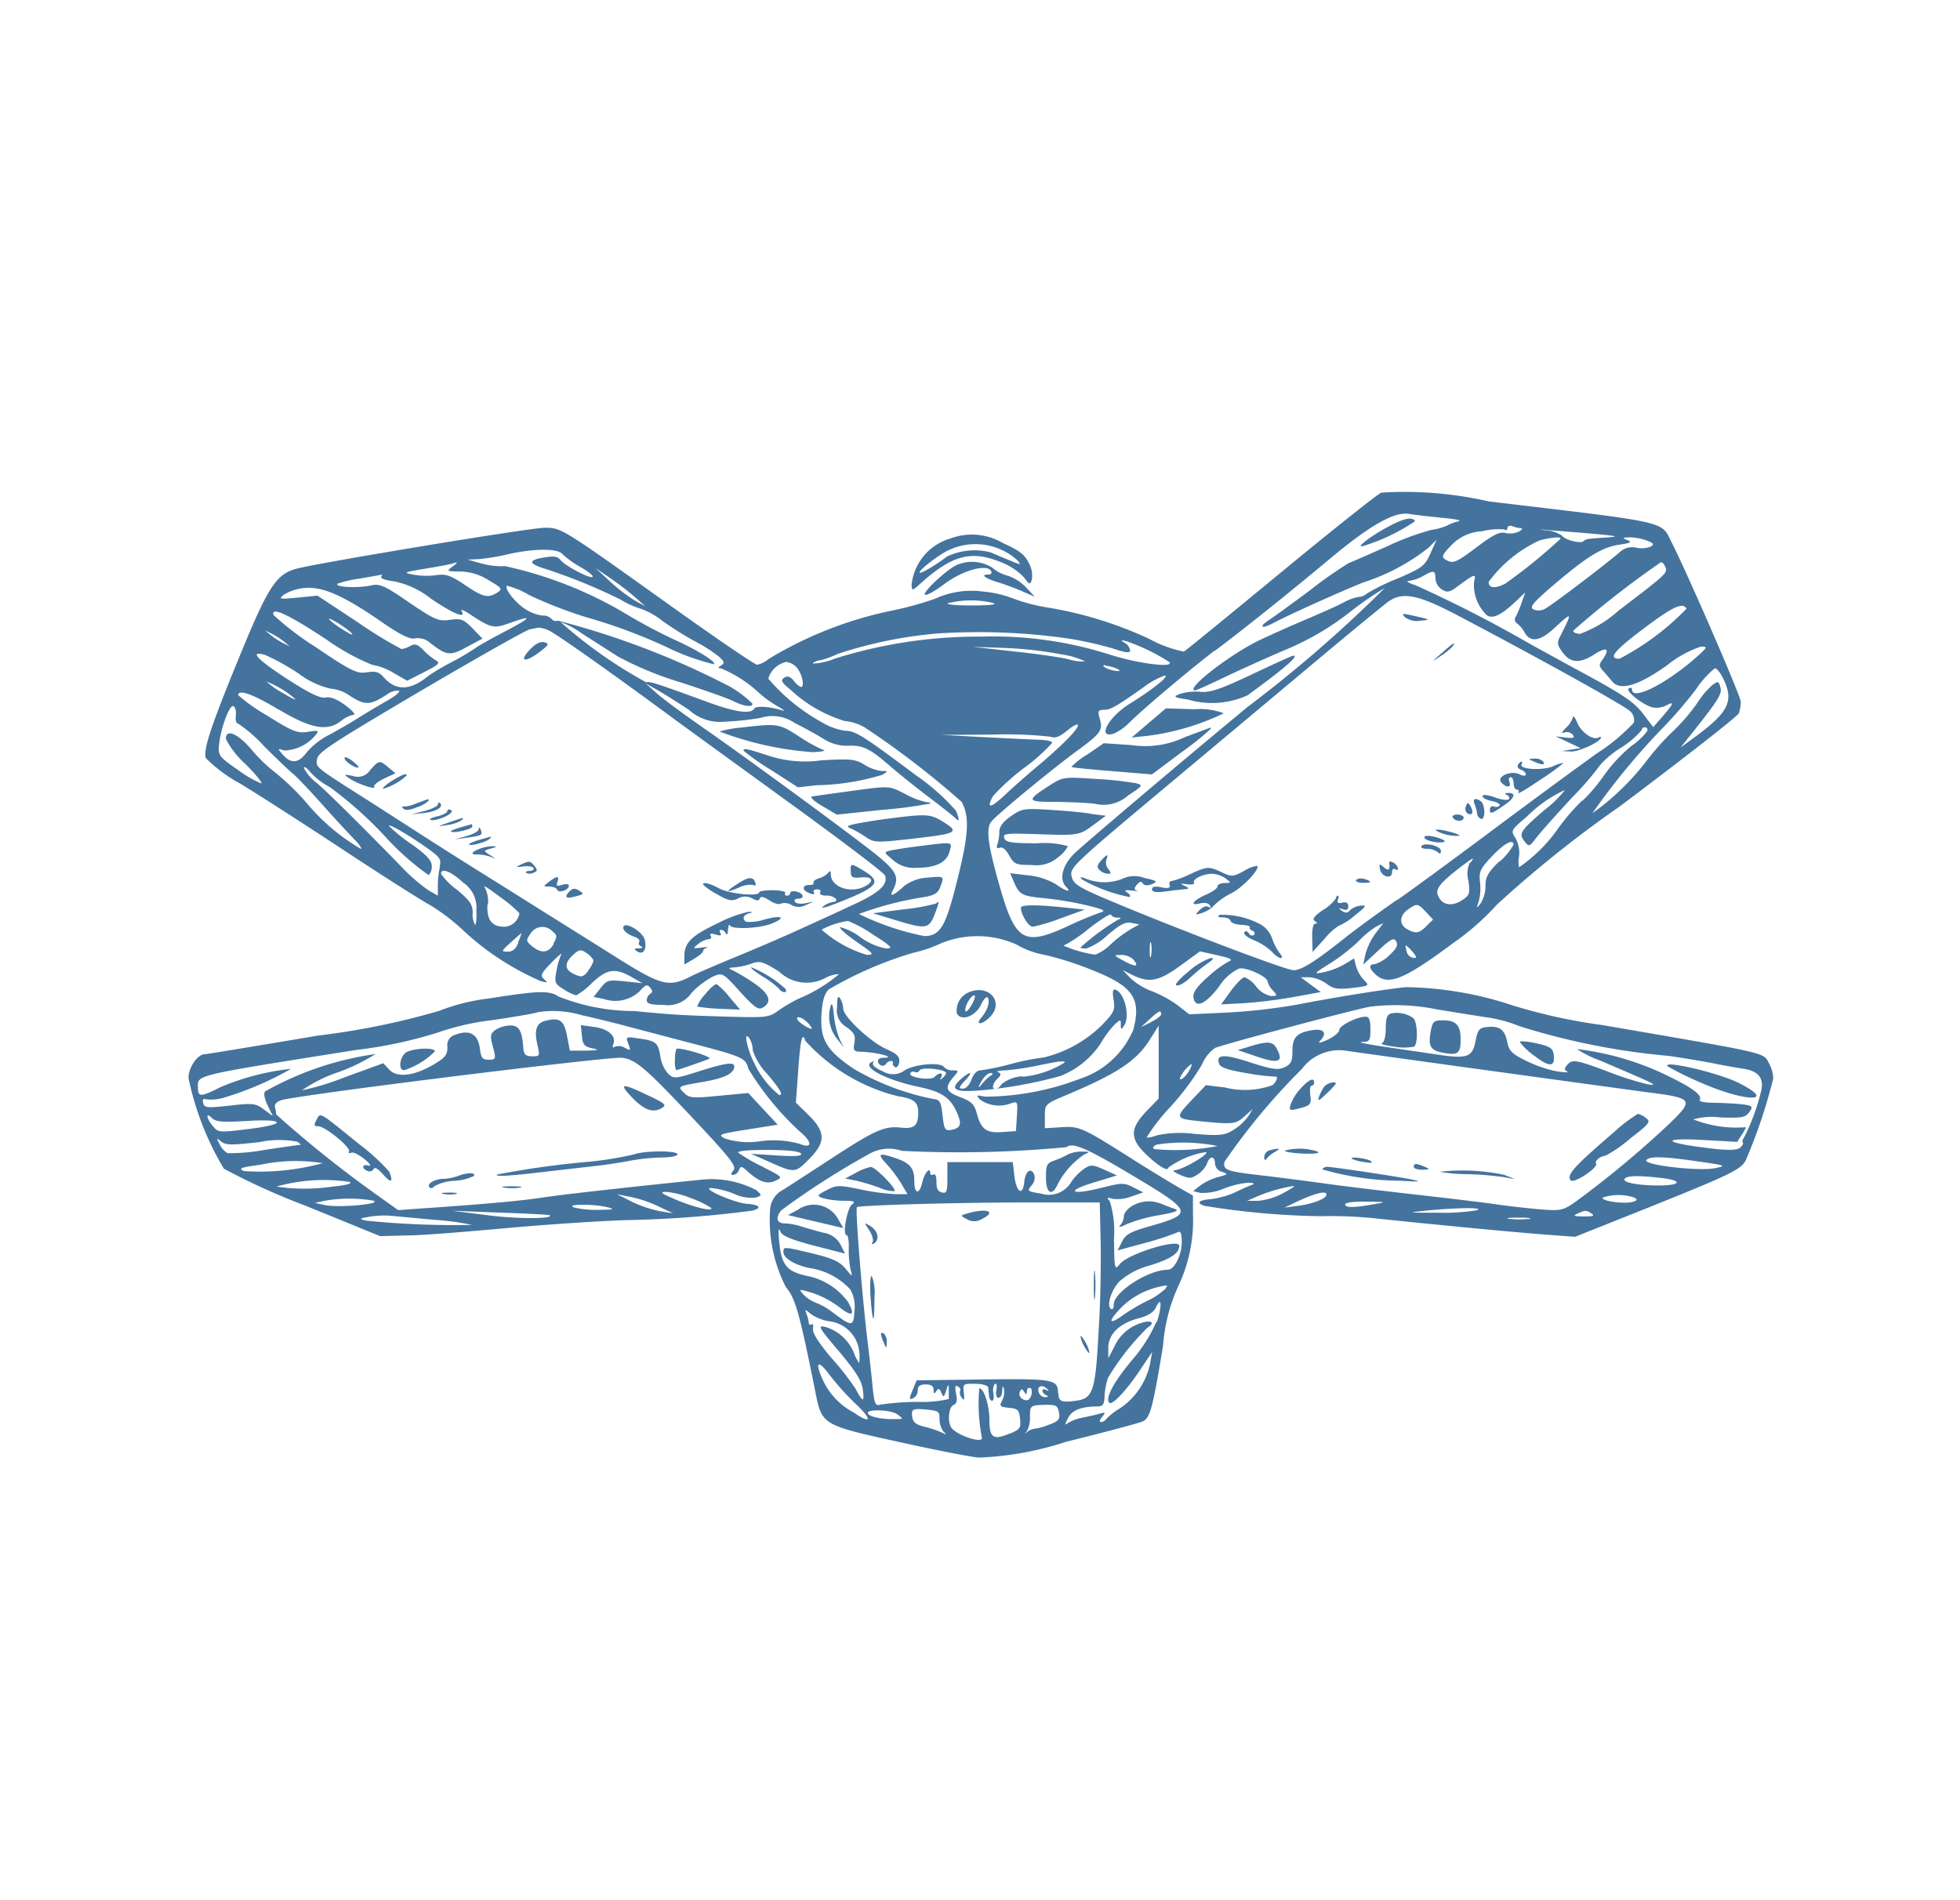 <?xml version="1.0" encoding="UTF-8"?>
<svg width="33px" height="32px" viewBox="0 0 24 24" version="1.1" fill="#44739e" xmlns="http://www.w3.org/2000/svg" xmlns:xlink="http://www.w3.org/1999/xlink">
            <path d="m 8.957,11.21 a 0.3,0.3 0 0 1 0.182,-0.032 c 0.024,0.015 0.035,0 0.025,-0.026 -0.027,-0.083 -0.082,-0.081 -0.219,0.007 -0.166,0.106 -0.162,0.124 0.012,0.051 z m 0.327,0.402 A 0.6,0.6 0 0 1 9.048,11.643 C 8.992,11.609 9.009,11.555 9.083,11.536 9.14,11.521 9.138,11.518 9.073,11.517 A 1.616,1.616 0 0 0 8.69,11.66 c -0.332,0.158 -0.421,0.244 -0.423,0.412 v 0.11 l 0.118,-0.069 c 0.065,-0.039 0.118,-0.083 0.118,-0.1 0,-0.017 0.022,-0.036 0.049,-0.045 0.027,-0.009 0,-0.009 -0.069,0 -0.112,0.015 -0.114,0.013 -0.041,-0.045 a 0.268,0.268 0 0 1 0.13,-0.061 c 0.03,0 0.042,-0.02 0.027,-0.044 -0.015,-0.024 0,-0.034 0.062,-0.015 0.062,0.019 0.08,0.014 0.061,-0.016 -0.019,-0.03 -0.009,-0.043 0.012,-0.043 a 0.075,0.075 0 0 1 0.058,0.049 c 0.011,0.027 0.023,0 0.026,-0.049 0.003,-0.049 0.014,-0.079 0.024,-0.056 0.023,0.055 0.378,0.039 0.531,-0.024 C 9.557,11.588 9.5,11.555 9.284,11.612 Z M 6.2,10.921 c -0.067,0.032 -0.063,0.035 0.03,0.023 0.06,-0.009 0.119,0 0.131,0.019 C 6.373,10.982 6.35,11 6.313,11 6.276,11 6.256,11.011 6.269,11.024 a 0.1,0.1 0 0 0 0.09,0 C 6.412,11.004 6.415,10.988 6.376,10.94 6.321,10.871 6.308,10.87 6.2,10.921 Z m 0.609,0.266 c 0,-0.021 -0.038,-0.026 -0.085,-0.011 -0.067,0.021 -0.079,0.014 -0.06,-0.037 0.03,-0.078 -0.008,-0.079 -0.108,0 -0.075,0.057 -0.075,0.058 0.006,0.058 0.046,0 0.089,0.018 0.1,0.041 0.013,0.047 0.147,0.004 0.147,-0.051 z M 6.5,8.112 C 6.45,8.099 6.387,8.13 6.319,8.202 6.176,8.351 6.247,8.377 6.429,8.242 6.555,8.147 6.564,8.13 6.5,8.112 Z m 0.437,3.136 C 6.883,11.215 6.854,11.218 6.814,11.261 6.744,11.336 6.771,11.355 6.9,11.32 7,11.294 7,11.287 6.937,11.248 Z m 2.727,0.143 c -0.014,-0.022 0,-0.04 0.037,-0.04 0.088,0 0.075,-0.066 -0.018,-0.09 -0.043,-0.011 -0.079,0 -0.079,0.015 A 0.038,0.038 0 0 1 9.563,11.312 C 9.54,11.312 9.53,11.297 9.541,11.279 9.552,11.261 9.482,11.245 9.386,11.244 9.29,11.243 9.211,11.255 9.211,11.271 c 0,0.056 -0.375,0.019 -0.5,-0.048 C 8.586,11.156 8.502,11.136 8.502,11.172 a 0.783,0.783 0 0 0 0.173,0.12 c 0.146,0.085 0.188,0.094 0.27,0.056 a 0.179,0.179 0 0 1 0.179,0 c 0.059,0.031 0.084,0.031 0.095,0 0.011,-0.031 0.049,-0.023 0.12,0.023 0.071,0.046 0.125,0.056 0.149,0.041 a 0.162,0.162 0 0 1 0.131,0.018 0.184,0.184 0 0 0 0.183,0 l 0.1,-0.042 -0.106,0.02 C 9.736,11.421 9.677,11.412 9.664,11.391 Z M 7.5,11.7 c -0.024,0.039 0.039,0.1 0.147,0.136 0.04,0.014 0.062,0.042 0.049,0.062 -0.013,0.02 0,0.045 0.027,0.056 0.027,0.011 0.014,0.022 -0.029,0.024 -0.065,0 -0.068,0.01 -0.02,0.04 0.075,0.048 0.123,-0.031 0.092,-0.151 C 7.742,11.774 7.536,11.644 7.5,11.7 Z m 3.286,5.143 c -0.022,-0.013 -0.039,-0.01 -0.037,0.008 a 0.494,0.494 0 0 0 0.037,0.11 c 0.032,0.076 0.033,0.076 0.036,-0.007 A 0.143,0.143 0 0 0 10.786,16.843 Z M 9.7,15.28 9.575,15.347 9.924,15.429 10.274,15.511 10.21,15.4 A 0.349,0.349 0 0 0 9.7,15.28 Z m 2.149,0.044 c -0.1,0.028 -0.1,0.028 -0.015,0.074 a 0.176,0.176 0 0 0 0.186,0 c 0.195,-0.093 0.073,-0.144 -0.171,-0.074 z m -1.216,0.791 c -0.019,0 -0.025,0.12 -0.015,0.266 0.026,0.355 0.049,0.363 0.049,0.016 a 0.613,0.613 0 0 0 -0.034,-0.282 z m 2.819,0.266 a 1.828,1.828 0 0 0 0,-0.3 C 13.444,16 13.437,16.067 13.437,16.229 c 0,0.162 0.007,0.233 0.015,0.152 z M 10.535,11 c -0.166,-0.1 -0.173,-0.1 -0.167,0.007 0,0.075 0.023,0.086 0.132,0.075 0.142,-0.014 0.17,0.047 0.052,0.11 -0.183,0.1 -0.435,0.012 -0.436,-0.149 0,-0.042 -0.012,-0.05 -0.03,-0.022 a 0.265,0.265 0 0 1 -0.118,0.072 c -0.049,0.015 -0.081,0.041 -0.071,0.057 0.01,0.016 -0.012,0.029 -0.048,0.027 -0.1,0 -0.1,0.07 0,0.105 0.048,0.018 0.069,0.014 0.054,-0.01 -0.015,-0.024 0.005,-0.039 0.04,-0.039 0.035,0 0.053,0.018 0.039,0.039 -0.014,0.021 0.019,0.04 0.075,0.04 a 0.164,0.164 0 0 1 0.122,0.039 c 0.014,0.022 0,0.04 -0.029,0.04 a 0.285,0.285 0 0 0 -0.131,0.058 c -0.042,0.032 0.039,0.012 0.18,-0.044 C 10.718,11.2 10.764,11.142 10.535,11 Z m 2.846,6.079 a 0.433,0.433 0 0 0 -0.056,-0.137 c -0.031,-0.054 -0.056,-0.081 -0.056,-0.059 a 0.433,0.433 0 0 0 0.056,0.137 c 0.031,0.055 0.056,0.08 0.056,0.059 z m -2.761,-1.59 c -0.087,-0.054 -0.087,-0.054 -0.018,0.051 0.038,0.058 0.056,0.125 0.041,0.149 -0.015,0.024 -0.009,0.033 0.018,0.016 0.074,-0.045 0.053,-0.157 -0.041,-0.216 z m 0.618,-4.803 c -0.151,0.019 -0.316,0.044 -0.366,0.056 -0.089,0.021 -0.089,0.021 0.026,0.118 a 0.4,0.4 0 0 0 0.307,0.1 c 0.241,0 0.374,-0.068 0.411,-0.206 0.033,-0.126 0.058,-0.121 -0.378,-0.068 z M 4.474,9.834 4.619,9.766 4.529,9.692 C 4.418,9.6 4.41,9.6 4.3,9.726 A 0.186,0.186 0 0 1 4.08,9.8 C 3.965,9.778 3.961,9.78 4.034,9.829 4.134,9.899 4.377,9.981 4.35,9.938 4.339,9.918 4.395,9.872 4.474,9.834 Z M 4.151,9.691 C 4.158,9.684 4.121,9.646 4.069,9.607 4.017,9.568 3.975,9.554 3.975,9.576 c 0,0.04 0.153,0.14 0.176,0.115 z m 7.368,0.679 c -0.142,-0.087 -0.205,-0.091 -0.635,-0.036 -0.152,0.019 -0.346,0.05 -0.433,0.067 -0.132,0.027 -0.145,0.037 -0.079,0.064 a 1.276,1.276 0 0 1 0.186,0.107 c 0.1,0.069 0.137,0.071 0.512,0.03 0.661,-0.074 0.684,-0.087 0.449,-0.232 z M 11.37,10.149 c 0.011,-0.01 -0.011,-0.018 -0.048,-0.018 a 0.965,0.965 0 0 1 -0.261,-0.1 c -0.217,-0.11 -0.19,-0.109 -0.728,-0.035 -0.217,0.029 -0.42,0.058 -0.453,0.064 -0.033,0.006 0.022,0.058 0.127,0.12 l 0.185,0.109 0.58,-0.061 A 5.4,5.4 0 0 0 11.37,10.149 Z M 10.023,9.473 A 1.948,1.948 0 0 1 9.712,9.3 C 9.463,9.139 9.445,9.136 9,9.188 A 1.414,1.414 0 0 0 8.711,9.239 4.114,4.114 0 0 0 9.888,9.5 C 10,9.494 10.064,9.483 10.023,9.473 Z m 0.743,0.313 C 10.843,9.74 10.843,9.739 10.757,9.738 A 0.534,0.534 0 0 1 10.54,9.658 C 10.425,9.588 10.367,9.582 9.998,9.603 A 1.471,1.471 0 0 1 9.329,9.544 C 9.06,9.458 9.014,9.444 9.014,9.481 A 2.787,2.787 0 0 0 9.357,9.722 L 9.701,9.944 9.938,9.918 a 3.021,3.021 0 0 0 0.828,-0.132 z m -4.941,0.931 c 0.077,-0.021 0.081,-0.028 0.02,-0.029 a 0.529,0.529 0 0 0 -0.168,0.034 c -0.106,0.043 -0.114,0.074 -0.019,0.07 a 0.5,0.5 0 0 1 0.147,0.025 l 0.079,0.028 -0.079,-0.05 C 5.729,10.746 5.729,10.744 5.825,10.717 Z M 5.293,10.388 C 5.137,10.442 5.137,10.442 5.274,10.42 A 0.462,0.462 0 0 0 5.449,10.363 C 5.5,10.319 5.489,10.32 5.293,10.388 Z m 0.296,0.053 c 0,-0.019 -0.005,-0.033 -0.01,-0.031 l -0.142,0.041 c -0.073,0.021 -0.126,0.044 -0.118,0.051 0.029,0.027 0.27,-0.028 0.27,-0.061 z m 0.088,0.167 c -0.07,0.02 -0.128,0.045 -0.128,0.056 0,0.029 0.211,-0.026 0.254,-0.066 0.043,-0.04 0.045,-0.039 -0.126,0.01 z M 5.322,10.234 c -0.027,-0.016 -0.048,-0.012 -0.048,0.009 0,0.021 -0.058,0.052 -0.128,0.068 -0.07,0.016 -0.108,0.035 -0.083,0.044 0.073,0.025 0.314,-0.087 0.259,-0.121 z M 5.037,10.113 c 0,-0.012 0,-0.02 -0.009,-0.019 L 4.874,10.15 a 0.4,0.4 0 0 1 -0.168,0.037 c -0.013,-0.009 -0.008,0 0.011,0.025 0.019,0.025 0.078,0.024 0.178,-0.018 A 0.371,0.371 0 0 0 5.037,10.113 Z M 4.762,9.793 c 0,-0.032 -0.06,-0.01 -0.189,0.07 -0.071,0.044 -0.121,0.089 -0.11,0.1 a 0.756,0.756 0 0 0 0.299,-0.17 z m 0.42,0.351 C 5.168,10.13 5.156,10.136 5.156,10.158 c 0,0.022 -0.076,0.06 -0.168,0.084 L 4.821,10.285 4.975,10.269 C 5.133,10.251 5.231,10.193 5.182,10.144 Z M 4.28,14.722 C 4.197,14.696 4.186,14.758 4.267,14.79 a 0.06,0.06 0 0 0 0.077,-0.026 c 0.012,-0.029 0.057,0 0.12,0.071 0.1,0.113 0.129,0.1 0.078,-0.034 A 2.55,2.55 0 0 0 4.164,14.454 C 3.641,14.03 3.673,14.048 3.622,14.144 c -0.036,0.067 -0.033,0.081 0.022,0.081 0.086,0 0.417,0.271 0.388,0.318 -0.012,0.019 0,0.027 0.029,0.016 0.029,-0.011 0.1,0.027 0.169,0.083 0.069,0.056 0.089,0.092 0.05,0.08 z m 17.686,-1.286 c -0.079,-0.147 0.04,-0.119 -2.107,-0.489 A 6.955,6.955 0 0 1 18.718,12.696 4.462,4.462 0 0 0 17.38,12.468 c -0.266,0.026 -0.9,0.128 -1.378,0.221 a 7.537,7.537 0 0 1 -0.877,0.1 L 14.642,12.811 14.5,12.7 a 1.445,1.445 0 0 0 -0.328,-0.18 0.837,0.837 0 0 1 -0.275,-0.168 l -0.095,-0.1 0.126,0.064 c 0.206,0.1 0.328,0.081 0.6,-0.118 l 0.25,-0.182 0.22,0.049 c 0.172,0.039 0.2,0.056 0.142,0.079 a 1.455,1.455 0 0 0 -0.268,0.2 c -0.132,0.117 -0.185,0.192 -0.177,0.251 0.021,0.147 0.149,0.094 0.323,-0.133 a 0.6,0.6 0 0 1 0.257,-0.23 c 0.1,-0.015 0.357,0.106 0.357,0.166 a 0.249,0.249 0 0 0 0.065,0.11 c 0.061,0.067 0.06,0.072 -0.022,0.072 A 0.322,0.322 0 0 1 15.488,12.462 0.342,0.342 0 0 0 15.34,12.343 c -0.027,0 -0.1,0.077 -0.172,0.172 l -0.123,0.171 0.284,-0.015 a 6.186,6.186 0 0 0 0.629,-0.078 L 16.303,12.53 16.176,12.437 16.05,12.343 h 0.107 a 0.432,0.432 0 0 1 0.216,0.08 c 0.092,0.068 0.144,0.076 0.329,0.055 0.214,-0.026 0.218,-0.028 0.147,-0.1 a 0.432,0.432 0 0 1 -0.1,-0.173 l -0.025,-0.1 -0.124,0.075 a 0.947,0.947 0 0 1 -0.261,0.1 c -0.132,0.025 -0.129,0.02 0.078,-0.11 A 2.419,2.419 0 0 0 16.772,11.896 1.232,1.232 0 0 1 17,11.705 l 0.094,-0.047 -0.1,0.132 a 0.809,0.809 0 0 0 -0.127,0.262 l -0.028,0.131 0.191,-0.178 c 0.161,-0.15 0.2,-0.167 0.226,-0.113 0.026,0.054 0,0.091 -0.089,0.175 a 0.447,0.447 0 0 1 -0.183,0.111 c -0.079,0 -0.074,0.053 0.013,0.132 0.16,0.144 0.359,0.062 0.98,-0.4 a 3.2,3.2 0 0 0 0.549,-0.483 14.753,14.753 0 0 1 1.557,-1.245 c 0.813,-0.611 1.489,-1.139 1.5,-1.174 a 0.5,0.5 0 0 0 0.024,-0.144 c 0,-0.07 -0.664,-1.6 -0.871,-2.009 -0.141,-0.279 0,-0.247 -2.312,-0.522 A 4.762,4.762 0 0 0 17.069,6.222 c -0.038,0.01 -0.605,0.461 -1.259,1 C 15.156,7.761 14.6,8.218 14.573,8.23 A 1.558,1.558 0 0 1 14.14,8.071 4.9,4.9 0 0 0 12.84,7.671 2.294,2.294 0 0 1 12.407,7.555 1.356,1.356 0 0 0 12.041,7.472 1.1,1.1 0 0 0 11.431,7.563 4.211,4.211 0 0 1 10.902,7.709 4.915,4.915 0 0 0 9.331,8.323 0.34,0.34 0 0 1 9.186,8.396 C 9.158,8.396 8.66,8.057 8.079,7.641 6.71,6.663 6.716,6.666 6.5,6.666 6.319,6.666 3.658,7.106 3.369,7.183 3.113,7.252 3.012,7.407 2.653,8.283 2.288,9.172 2.19,9.467 2.224,9.575 A 1.87,1.87 0 0 0 2.663,9.9 c 0.229,0.139 0.815,0.516 1.3,0.836 0.485,0.32 0.983,0.637 1.1,0.7 a 2.557,2.557 0 0 1 0.441,0.343 3.469,3.469 0 0 0 0.952,0.614 c 0.084,0.021 0.089,0.018 0.039,-0.026 -0.05,-0.044 -0.039,-0.072 0.094,-0.209 0.085,-0.086 0.139,-0.132 0.122,-0.1 a 0.873,0.873 0 0 0 -0.06,0.21 c -0.026,0.143 -0.02,0.159 0.095,0.229 A 0.624,0.624 0 0 0 6.9,12.572 0.9,0.9 0 0 0 7.1,12.415 C 7.293,12.237 7.391,12.222 7.6,12.34 L 7.737,12.418 7.516,12.395 C 7.307,12.373 7.289,12.378 7.207,12.482 l -0.087,0.11 0.131,0.026 a 0.448,0.448 0 0 0 0.453,-0.1 c 0.071,-0.081 0.094,-0.089 0.13,-0.045 0.036,0.044 0.032,0.062 0,0.08 a 0.105,0.105 0 0 0 -0.042,0.082 c 0,0.042 0.054,0.057 0.209,0.057 a 0.367,0.367 0 0 0 0.36,-0.155 1.041,1.041 0 0 1 0.271,-0.205 c 0.117,-0.048 0.123,-0.045 0.338,0.193 0.182,0.2 0.232,0.236 0.289,0.2 C 9.384,12.652 9.338,12.542 9.121,12.4 A 2.384,2.384 0 0 0 8.855,12.244 C 8.819,12.231 8.833,12.221 8.892,12.219 A 0.849,0.849 0 0 0 9.11,12.172 c 0.111,-0.04 0.143,-0.031 0.354,0.1 A 0.5,0.5 0 0 0 10.051,12.35 0.375,0.375 0 0 1 10.22,12.304 1.951,1.951 0 0 1 9.714,12.612 1.8,1.8 0 0 0 9.45,12.767 C 9.342,12.847 9.294,12.853 8.906,12.843 8.267,12.826 8.128,12.818 7.635,12.77 A 2.609,2.609 0 0 1 6.679,12.587 C 6.566,12.508 6.419,12.512 5.807,12.61 a 2.535,2.535 0 0 0 -0.638,0.158 9.421,9.421 0 0 1 -1.523,0.311 c -0.77,0.13 -1.416,0.236 -1.434,0.236 -0.093,0 -0.207,0.168 -0.207,0.3 a 3.687,3.687 0 0 0 0.447,1.146 8.621,8.621 0 0 0 1.032,0.468 l 0.942,0.384 0.34,-0.009 c 0.186,0 0.753,-0.047 1.26,-0.093 0.507,-0.046 1.177,-0.09 1.491,-0.1 a 14.231,14.231 0 0 0 1.6,-0.119 c 0.135,-0.03 0.106,-0.076 -0.056,-0.087 -0.162,-0.011 -0.592,-0.2 -0.456,-0.2 a 1.057,1.057 0 0 1 0.289,0.073 0.506,0.506 0 0 0 0.278,0.047 c 0.076,-0.028 0.076,-0.03 0,-0.095 a 1.218,1.218 0 0 0 -0.7,-0.129 c -0.932,0.095 -1.779,0.19 -2.007,0.226 -0.265,0.04 -0.7,0.08 -1.457,0.132 L 4.653,15.284 4.413,15.113 A 14.516,14.516 0 0 1 3.113,14.076 0.587,0.587 0 0 0 3.097,13.981 C 3.088,13.948 3.122,13.912 3.18,13.895 3.398,13.828 7.328,13.34 7.48,13.36 c 0.181,0.024 0.3,0.128 1.022,0.9 0.356,0.383 0.424,0.475 0.385,0.522 -0.039,0.047 -0.035,0.057 0,0.057 a 0.09,0.09 0 0 0 0.069,-0.061 c 0.021,-0.053 0.034,-0.051 0.107,0.015 0.15,0.135 0.247,0.169 0.352,0.121 0.105,-0.048 0.086,-0.049 -0.165,-0.18 a 2.282,2.282 0 0 1 -0.3,-0.173 c -0.024,-0.023 0.11,-0.037 0.362,-0.037 0.252,0 0.409,0.016 0.427,0.046 0.018,0.03 -0.059,0.039 -0.3,0.024 l -0.331,-0.021 0.2,0.088 c 0.354,0.159 0.354,0.159 0.53,-0.017 0.216,-0.216 0.215,-0.344 0,-0.558 l -0.163,-0.159 0.029,-0.4 c 0.028,-0.4 0.051,-0.5 0.091,-0.381 a 2.323,2.323 0 0 0 1.171,0.7 c 0.2,0.03 0.255,0.076 0.254,0.205 0,0.167 -0.05,0.21 -0.22,0.191 -0.205,-0.023 -0.329,0.032 -0.873,0.388 L 9.52,15.024 a 0.305,0.305 0 0 0 -0.172,0.275 1.863,1.863 0 0 0 0.2,0.956 c 0.123,0.147 0.173,0.327 0.376,1.34 0.08,0.4 0.091,0.406 1.041,0.615 0.454,0.1 0.915,0.192 1.023,0.2 a 4.038,4.038 0 0 0 1.1,-0.2 c 0.495,-0.122 0.933,-0.239 0.973,-0.26 0.089,-0.048 0.122,-0.175 0.251,-0.956 a 2.177,2.177 0 0 1 0.2,-0.767 1.936,1.936 0 0 0 0.177,-0.9 V 15.1 l -0.187,-0.106 c -0.1,-0.059 -0.346,-0.207 -0.541,-0.331 -0.671,-0.425 -0.7,-0.44 -0.934,-0.426 l -0.208,0.013 v -0.152 c 0,-0.151 0,-0.153 0.276,-0.269 0.639,-0.27 0.879,-0.429 1.047,-0.694 l 0.114,-0.18 v 0.921 l -0.157,0.162 c -0.2,0.21 -0.208,0.336 -0.02,0.524 0.149,0.149 0.295,0.242 0.295,0.189 a 1.092,1.092 0 0 1 0.479,-0.2 c 0.056,0.019 -0.3,0.227 -0.395,0.229 -0.035,0 -0.005,0.027 0.066,0.058 0.116,0.05 0.142,0.05 0.225,-0.005 a 0.324,0.324 0 0 0 0.118,-0.137 c 0.031,-0.1 0.1,-0.1 0.1,0 a 0.121,0.121 0 0 0 0.088,0.105 c 0.082,0.027 0.078,0.032 -0.047,0.065 a 0.739,0.739 0 0 0 -0.226,0.107 l -0.091,0.071 0.092,0.023 a 0.687,0.687 0 0 0 0.295,-0.054 1.085,1.085 0 0 1 0.312,-0.075 c 0.062,0 0.083,0.012 0.049,0.025 -0.034,0.013 -0.133,0.054 -0.224,0.1 a 1.1,1.1 0 0 1 -0.305,0.083 c -0.15,0.011 -0.184,0.051 -0.071,0.085 a 9.994,9.994 0 0 0 1.461,0.13 5.53,5.53 0 0 1 0.753,0.034 c 0.862,0.09 1.727,0.171 2.107,0.2 l 0.355,0.026 0.9,-0.359 c 1.049,-0.421 1.19,-0.489 1.251,-0.6 A 6.552,6.552 0 0 0 22.017,13.62 0.441,0.441 0 0 0 21.966,13.436 Z M 9.093,13.123 a 0.31,0.31 0 0 1 0.038,0.144 0.793,0.793 0 0 0 0.178,0.293 c 0.164,0.192 0.21,0.271 0.156,0.271 a 1.137,1.137 0 0 1 -0.314,-0.4 C 9.056,13.248 9.007,12.99 9.093,13.123 Z m -1.055,1.931 a 1.123,1.123 0 0 1 0.315,0.08 1.25,1.25 0 0 1 0.246,0.118 c 0.061,0.06 -0.21,0 -0.451,-0.105 -0.175,-0.074 -0.196,-0.092 -0.11,-0.093 z m -0.467,0.06 a 1.559,1.559 0 0 1 0.354,0.116 l 0.2,0.095 L 7.971,15.3 A 1.537,1.537 0 0 1 7.616,15.184 l -0.2,-0.1 z m -0.27,0.135 c 0.094,0.024 0.07,0.03 -0.118,0.032 A 1.169,1.169 0 0 1 6.868,15.249 c -0.101,-0.044 0.262,-0.044 0.432,0 z m -1.358,0.067 c 0.336,0.011 0.616,0.026 0.624,0.033 0.053,0.047 -0.408,0.048 -0.781,0 L 5.333,15.292 Z m -1.4,0.038 0.57,0.053 A 3.27,3.27 0 0 1 5.585,15.471 11.053,11.053 0 0 1 4.248,15.417 C 4.156,15.394 4.159,15.391 4.287,15.368 a 1.2,1.2 0 0 1 0.258,-0.014 z m -0.2,-0.188 C 4.45,15.208 3.901,15.257 3.729,15.221 L 3.6,15.193 3.719,15.167 a 1.805,1.805 0 0 1 0.628,-10e-4 z m -0.3,-0.237 c 0.032,0.02 -0.05,0.042 -0.217,0.058 a 2.433,2.433 0 0 1 -0.711,0 2.2,2.2 0 0 1 0.931,-0.058 z M 3.7,14.691 a 2.991,2.991 0 0 1 -0.994,0.1 C 2.631,14.757 2.662,14.745 2.913,14.711 A 2.162,2.162 0 0 1 3.7,14.691 Z M 3.375,14.419 c 0.038,0.022 0.056,0.041 0.041,0.041 -0.015,0 -0.217,0.029 -0.446,0.063 a 2.392,2.392 0 0 1 -0.471,0.042 0.26,0.26 0 0 1 -0.1,-0.111 c -0.044,-0.083 -0.043,-0.086 0.018,-0.037 0.061,0.049 0.134,0.047 0.479,0.009 A 1.213,1.213 0 0 1 3.374,14.419 Z M 2.763,14.26 c -0.372,0.046 -0.384,0.045 -0.451,-0.038 -0.084,-0.1 -0.092,-0.183 -0.01,-0.1 0.047,0.047 0.132,0.054 0.427,0.037 0.504,-0.032 0.528,0.041 0.033,0.101 z m 6.965,0.034 c 0.16,0.135 0.155,0.22 -0.009,0.152 A 1.242,1.242 0 0 0 9.234,14.413 0.977,0.977 0 0 1 8.776,14.379 C 8.687,14.33 8.707,14.322 9.063,14.266 l 0.382,-0.061 -0.186,-0.2 -0.185,-0.2 -0.37,0.035 C 8.361,13.873 8.328,13.869 8.256,13.797 8.184,13.725 8.179,13.719 8.484,13.668 8.77,13.62 8.897,13.56 8.897,13.468 8.897,13.41 8.78,13.426 8.448,13.532 8.155,13.626 8.134,13.627 8.064,13.564 a 0.433,0.433 0 0 1 -0.1,-0.218 c -0.028,-0.176 -0.052,-0.2 -0.275,-0.23 -0.161,-0.024 -0.164,-0.023 -0.13,0.068 0.034,0.091 0.028,0.089 -0.044,0.05 A 0.146,0.146 0 0 0 7.391,13.22 C 7.362,13.238 7.354,13.226 7.37,13.186 7.409,13.086 7.308,12.995 7.129,12.971 L 6.96,12.948 6.973,13.082 c 0.01,0.112 0.031,0.137 0.13,0.158 0.099,0.021 0.08,0.026 -0.082,0.03 h -0.2 L 6.785,13.084 c -0.038,-0.2 -0.093,-0.236 -0.273,-0.191 -0.115,0.029 -0.144,0.118 -0.1,0.306 0.032,0.139 0.029,0.144 -0.07,0.142 -0.08,0 -0.1,-0.024 -0.109,-0.1 C 6.219,13.019 6.181,12.952 6.068,12.952 A 0.364,0.364 0 0 0 5.882,13.008 C 5.815,13.057 5.812,13.082 5.85,13.224 5.888,13.366 5.889,13.385 5.8,13.385 5.711,13.385 5.7,13.36 5.683,13.231 5.655,13.057 5.551,13.002 5.375,13.069 a 0.136,0.136 0 0 0 -0.1,0.156 c 0,0.1 -0.03,0.135 -0.177,0.222 -0.247,0.144 -0.459,0.168 -0.557,0.063 L 4.465,13.429 3.978,13.606 a 3.277,3.277 0 0 1 -0.54,0.165 1.805,1.805 0 0 1 0.456,-0.228 2.417,2.417 0 0 0 0.473,-0.23 3.964,3.964 0 0 0 -1.393,0.471 c -0.023,0.021 -0.011,0.087 0.029,0.173 L 3.07,14.096 2.956,14.012 c -0.1,-0.077 -0.138,-0.081 -0.43,-0.048 -0.292,0.033 -0.319,0.028 -0.335,-0.033 -0.012,-0.045 0,-0.06 0.038,-0.046 A 0.558,0.558 0 0 0 2.455,13.863 4.053,4.053 0 0 0 3.3,13.5 3.121,3.121 0 0 0 2.405,13.733 c -0.247,0.125 -0.281,0.125 -0.281,0 0,-0.159 -0.07,-0.143 2,-0.472 a 5.6,5.6 0 0 0 1.024,-0.218 3.244,3.244 0 0 1 0.7,-0.159 c 0.3,-0.045 0.557,-0.089 0.567,-0.1 a 1.29,1.29 0 0 1 0.556,0.038 c 0.14,0.031 0.388,0.091 0.551,0.135 l 0.844,0.222 c 0.644,0.169 0.674,0.183 0.709,0.32 a 3.631,3.631 0 0 0 0.652,0.795 z m 4.09,-2.157 c -0.133,-0.071 -0.134,-0.074 -0.034,-0.076 a 0.222,0.222 0 0 1 0.153,0.059 c 0.075,0.092 0.032,0.098 -0.12,0.017 z m 0.094,-0.406 a 1.552,1.552 0 0 0 -0.257,0.192 0.583,0.583 0 0 1 -0.2,0.135 1.59,1.59 0 0 1 -0.4,-0.114 1.771,1.771 0 0 0 0.315,-0.212 c 0.15,-0.116 0.279,-0.2 0.286,-0.178 0.007,0.022 0.043,0.035 0.079,0.036 0.054,0 0.055,0.008 0.006,0.027 a 3.045,3.045 0 0 0 -0.472,0.349 c 0,0.008 0.032,0.015 0.071,0.015 a 0.78,0.78 0 0 0 0.273,-0.172 c 0.157,-0.134 0.225,-0.168 0.3,-0.153 l 0.1,0.02 z m 0.249,0.338 c -0.01,0.049 -0.018,0.018 -0.018,-0.068 0,-0.086 0.007,-0.127 0.017,-0.089 a 0.433,0.433 0 0 1 0,0.157 z m 3.1,-0.7 c -0.217,0.149 -0.509,0.363 -0.65,0.475 -0.377,0.3 -0.551,0.41 -0.652,0.41 -0.101,0 -1.535,-0.548 -2.34,-0.888 -0.364,-0.154 -0.437,-0.2 -0.459,-0.285 -0.031,-0.124 -0.032,-0.123 1.3,-1.238 l 1.776,-1.487 c 0.455,-0.381 0.871,-0.723 0.924,-0.76 0.183,-0.125 0.376,-0.085 0.887,0.185 1.063,0.56 2.091,1.132 2.16,1.2 a 0.15,0.15 0 0 1 0.049,0.147 2.436,2.436 0 0 1 -0.467,0.388 c -0.243,0.174 -0.823,0.6 -1.289,0.948 -0.466,0.348 -1.022,0.758 -1.238,0.908 z m 0.207,0.727 a 0.1,0.1 0 0 1 -0.081,-0.079 c -0.011,-0.043 -0.016,-0.078 -0.01,-0.078 a 0.5,0.5 0 0 1 0.081,0.078 c 0.061,0.07 0.062,0.083 0.011,0.083 z m 0.17,-0.4 c -0.092,0.093 -0.133,0.1 -0.242,0.041 -0.109,-0.059 -0.1,-0.176 0.011,-0.252 0.111,-0.076 0.119,-0.078 0.225,0.034 l 0.089,0.095 z m 0.55,-0.806 a 0.327,0.327 0 0 0 -0.021,0.231 c 0.023,0.154 0.016,0.183 -0.065,0.239 -0.122,0.086 -0.241,0.081 -0.3,-0.013 -0.059,-0.094 -0.039,-0.152 0.2,-0.344 0.219,-0.171 0.262,-0.197 0.187,-0.103 z m 0.372,-0.013 c -0.145,0.14 -0.177,0.2 -0.177,0.312 a 0.429,0.429 0 0 1 -0.059,0.218 c -0.057,0.072 -0.058,0.071 -0.026,-0.022 a 0.651,0.651 0 0 0 0.016,-0.243 c -0.015,-0.127 0,-0.167 0.149,-0.325 0.149,-0.158 0.274,-0.231 0.274,-0.146 a 0.865,0.865 0 0 1 -0.176,0.212 z m 1.047,-0.769 a 2.663,2.663 0 0 0 -0.3,0.346 1.948,1.948 0 0 1 -0.5,0.5 0.335,0.335 0 0 1 0,-0.138 0.379,0.379 0 0 0 -0.046,-0.232 c -0.061,-0.093 -0.057,-0.1 0.143,-0.268 a 1.618,1.618 0 0 1 0.482,-0.338 1.384,1.384 0 0 1 -0.255,0.25 c -0.313,0.27 -0.332,0.3 -0.254,0.4 0.055,0.069 0.061,0.067 0.145,-0.043 0.048,-0.064 0.251,-0.292 0.451,-0.508 A 3.915,3.915 0 0 0 19.838,9.654 1.2,1.2 0 0 1 20.1,9.44 1.122,1.122 0 0 0 20.355,9.222 0.04,0.04 0 0 1 20.398,9.186 c 0.024,0 0.036,0.022 0.027,0.049 a 0.857,0.857 0 0 1 -0.2,0.187 1.972,1.972 0 0 0 -0.343,0.368 2.129,2.129 0 0 1 -0.274,0.324 z M 21.28,8.44 c 0.023,0 0.072,0.06 0.108,0.137 0.136,0.283 0.064,0.423 -0.385,0.75 l -0.157,0.115 0.11,-0.138 C 21.324,8.843 21.372,8.767 21.35,8.683 21.328,8.599 21.319,8.603 21.25,8.65 a 1.11,1.11 0 0 0 -0.194,0.231 2.347,2.347 0 0 1 -0.3,0.35 3.25,3.25 0 0 0 -0.346,0.388 3.217,3.217 0 0 1 -0.677,0.653 8.7,8.7 0 0 1 0.878,-1.067 5.5,5.5 0 0 0 0.431,-0.5 A 1.171,1.171 0 0 1 21.28,8.44 Z M 21.041,8.305 c -0.374,0.331 -0.807,0.549 -0.807,0.406 0,-0.023 -0.018,-0.03 -0.041,-0.016 -0.049,0.03 0.176,0.208 0.3,0.24 a 0.274,0.274 0 0 0 0.168,-0.023 c 0.113,-0.06 0.1,-0.029 -0.039,0.134 L 20.501,9.184 20.375,9.018 C 20.253,8.859 20.119,8.77 19.483,8.428 L 18.968,8.146 A 16.423,16.423 0 0 0 17.498,7.391 C 17.409,7.363 17.373,7.339 17.416,7.337 a 0.516,0.516 0 0 0 0.178,-0.061 c 0.135,-0.077 0.157,-0.073 0.157,0.03 a 0.184,0.184 0 0 0 0.08,0.139 c 0.069,0.043 0.1,0.037 0.207,-0.044 0.214,-0.158 0.231,-0.162 0.2,-0.049 a 0.534,0.534 0 0 0 0.157,0.414 c 0.071,0.058 0.182,0.008 0.365,-0.165 l 0.125,-0.118 -0.047,0.133 a 1.235,1.235 0 0 1 -0.076,0.18 0.056,0.056 0 0 0 0.02,0.078 0.381,0.381 0 0 1 0.093,0.111 c 0.075,0.136 0.2,0.117 0.388,-0.062 0.219,-0.2 0.222,-0.2 0.057,0.126 -0.034,0.068 -0.028,0.105 0.034,0.187 0.1,0.141 0.223,0.148 0.406,0.027 0.157,-0.1 0.2,-0.071 0.1,0.07 -0.047,0.062 -0.045,0.082 0.011,0.144 0.037,0.04 0.087,0.1 0.112,0.13 0.1,0.122 0.329,0.054 0.687,-0.2 a 1.4,1.4 0 0 1 0.433,-0.24 c 0.089,-0.002 0.085,0.008 -0.062,0.138 z M 20.922,7.687 A 3.246,3.246 0 0 1 20.075,8.32 c -0.151,0 -0.068,-0.1 0.308,-0.383 0.376,-0.283 0.49,-0.33 0.539,-0.25 z M 20.656,7.165 c 0.027,0.072 0.01,0.088 -0.591,0.546 a 1.478,1.478 0 0 1 -0.486,0.294 c -0.054,0 -0.093,-0.019 -0.086,-0.041 A 11.814,11.814 0 0 1 20.6,7.1 c 0.017,0 0.042,0.029 0.056,0.065 z M 20.175,6.822 C 20.106,6.794 20.109,6.789 20.202,6.787 a 0.661,0.661 0 0 1 0.215,0.039 c 0.088,0.033 0.1,0.049 0.052,0.078 a 0.31,0.31 0 0 1 -0.179,0.014 0.229,0.229 0 0 0 -0.216,0.06 c -0.2,0.171 -0.848,0.662 -0.933,0.707 A 0.161,0.161 0 0 1 18.989,7.697 C 18.937,7.668 18.981,7.614 19.233,7.397 19.662,7.031 19.851,6.914 20.067,6.88 20.215,6.859 20.238,6.847 20.175,6.822 Z M 19.23,6.7 c 0.152,0.011 0.409,0.032 0.571,0.047 0.251,0.024 0.269,0.03 0.118,0.041 -0.266,0.018 -0.268,0.019 -0.3,0.049 -0.032,0.03 -0.224,-0.011 -0.272,-0.073 A 0.415,0.415 0 0 0 19.13,6.697 C 19.035,6.684 19.079,6.685 19.23,6.7 Z m 0.1,0.105 a 6.641,6.641 0 0 1 -0.7,0.568 C 18.505,7.438 18.42,7.428 18.423,7.349 A 1.669,1.669 0 0 1 19.064,6.826 C 19.213,6.787 19.329,6.778 19.329,6.8 Z M 18.623,6.691 c 0.021,0.013 0.038,0 0.038,-0.023 0,-0.023 0.027,-0.035 0.062,-0.022 a 0.385,0.385 0 0 0 0.108,0.025 c 0.025,0 0.014,0.02 -0.026,0.043 A 0.262,0.262 0 0 1 18.637,6.732 C 18.562,6.713 18.485,6.751 18.28,6.905 18.008,7.111 17.97,7.126 17.874,7.065 17.825,7.034 17.837,7.005 17.947,6.892 a 0.566,0.566 0 0 1 0.385,-0.181 0.9,0.9 0 0 1 0.29,-0.024 z m -3.66,1.531 c 0.32,-0.239 0.9,-0.7 1.485,-1.189 0.493,-0.409 0.788,-0.573 0.972,-0.542 0.065,0.011 0.239,0.031 0.385,0.046 0.25,0.024 0.3,0.038 0.206,0.055 a 0.54,0.54 0 0 0 -0.112,0.046 0.746,0.746 0 0 1 -0.2,0.055 3.356,3.356 0 0 0 -0.557,0.207 c -0.235,0.105 -0.454,0.2 -0.486,0.212 a 5.15,5.15 0 0 0 -0.473,0.331 c -0.227,0.17 -0.463,0.342 -0.525,0.382 -0.141,0.091 -0.113,0.127 0.038,0.048 0.2,-0.106 0.812,-0.382 1.144,-0.517 a 2.6,2.6 0 0 0 0.826,-0.44 l 0.1,-0.1 -0.078,0.173 c -0.071,0.159 -0.1,0.183 -0.42,0.32 a 2.642,2.642 0 0 0 -0.385,0.189 0.166,0.166 0 0 1 -0.1,0.041 0.625,0.625 0 0 0 -0.2,0.075 c -0.077,0.041 -0.3,0.139 -0.486,0.218 -0.186,0.079 -0.456,0.2 -0.589,0.264 -0.388,0.194 -0.932,0.624 -0.79,0.624 0.013,0 0.186,-0.078 0.384,-0.173 0.198,-0.095 0.544,-0.25 0.767,-0.345 a 3.46,3.46 0 0 0 0.807,-0.475 4.082,4.082 0 0 1 0.435,-0.3 16.79,16.79 0 0 1 -1.73,1.5 c -0.836,0.691 -2.026,1.7 -2.18,1.844 -0.154,0.144 -0.211,0.333 -0.112,0.432 0.076,0.076 -0.006,0.054 -0.133,-0.036 A 0.858,0.858 0 0 0 12.61,11.056 l -0.229,-0.027 0.043,0.1 c 0.073,0.173 0.1,0.188 0.392,0.216 a 4.436,4.436 0 0 1 0.54,0.091 c 0.216,0.054 0.24,0.068 0.158,0.092 a 4.2,4.2 0 0 0 -0.406,0.17 c -0.551,0.254 -0.659,0.193 -0.855,-0.488 -0.154,-0.537 -0.181,-0.743 -0.11,-0.833 0.071,-0.09 0.77,-0.665 1.076,-0.889 0.306,-0.224 0.335,-0.264 0.294,-0.407 -0.029,-0.1 -0.023,-0.115 0.053,-0.116 0.076,-10e-4 0.134,-0.026 0.5,-0.285 a 0.973,0.973 0 0 1 0.266,-0.147 c 0.068,0 -0.15,0.175 -0.442,0.356 -0.272,0.168 -0.417,0.446 -0.2,0.376 A 0.621,0.621 0 0 0 13.86,9.152 C 14.086,8.926 14.722,8.4 14.962,8.218 Z m -2.8,1.056 a 5.192,5.192 0 0 1 0.729,0.027 c 0.057,0.023 0.11,0 0.19,-0.062 0.182,-0.152 0.212,-0.105 0.044,0.069 -0.085,0.09 -0.262,0.251 -0.392,0.359 -0.13,0.108 -0.32,0.276 -0.423,0.373 -0.178,0.168 -0.234,0.173 -0.148,0.012 A 2.863,2.863 0 0 1 12.557,9.699 2.3,2.3 0 0 0 12.912,9.382 C 12.912,9.363 12.836,9.345 12.744,9.343 12.652,9.341 12.338,9.325 12.044,9.31 L 11.513,9.282 Z M 11.908,8.169 12.321,8.184 A 4.9,4.9 0 0 1 13.04,8.267 0.973,0.973 0 0 1 13.327,8.354 0.572,0.572 0 0 1 13.12,8.327 c -0.1,-0.025 -0.419,-0.071 -0.7,-0.1 z m 1.673,0.239 a 0.432,0.432 0 0 1 0.138,0.034 c 0.049,0.021 0.056,0.034 0.019,0.034 A 0.46,0.46 0 0 1 13.6,8.442 C 13.551,8.416 13.544,8.4 13.581,8.4 Z M 11.612,7.615 a 1.2,1.2 0 0 1 0.551,0 c 0.064,0.02 -0.032,0.032 -0.275,0.032 -0.243,0 -0.34,-0.016 -0.276,-0.036 z M 9.984,8.34 A 1.2,1.2 0 0 0 10.201,8.26 5.5,5.5 0 0 1 11.475,8 a 7.991,7.991 0 0 1 1.627,0.063 4.439,4.439 0 0 1 0.58,0.129 c 0.164,0.055 0.214,0.06 0.214,0.021 A 0.142,0.142 0 0 0 13.827,8.119 C 13.769,8.083 13.774,8.08 13.856,8.101 a 2.491,2.491 0 0 1 0.53,0.258 C 14.47,8.439 14.023,8.387 13.665,8.276 A 4.852,4.852 0 0 0 12.006,8.041 6.015,6.015 0 0 0 10.163,8.32 0.8,0.8 0 0 1 9.893,8.381 C 9.881,8.373 9.922,8.351 9.984,8.336 Z M 9.563,8.363 a 0.2,0.2 0 0 1 0.138,0.088 c 0.06,0.085 0.083,0.227 0.038,0.227 A 0.249,0.249 0 0 1 9.65,8.6 C 9.602,8.543 9.569,8.532 9.526,8.561 9.483,8.59 9.49,8.618 9.602,8.707 a 1.746,1.746 0 0 0 0.691,0.4 0.6,0.6 0 0 1 0.256,0.084 11.016,11.016 0 0 1 1.22,0.938 c 0.1,0.188 0.089,0.409 -0.054,0.979 -0.149,0.6 -0.215,0.711 -0.418,0.715 a 3.358,3.358 0 0 1 -0.826,-0.279 4.188,4.188 0 0 1 0.819,-0.213 c 0.131,-0.021 0.178,-0.049 0.207,-0.124 0.054,-0.143 0.054,-0.143 -0.162,-0.122 a 0.536,0.536 0 0 0 -0.285,0.1 c -0.146,0.132 -0.2,0.153 -0.15,0.058 0.085,-0.159 0.049,-0.237 -0.2,-0.44 C 10.376,10.543 9.076,9.589 8.505,9.192 8.256,9.019 7.99,8.822 7.915,8.754 L 7.777,8.631 7.934,8.72 C 8.021,8.77 8.196,8.88 8.325,8.966 A 0.584,0.584 0 0 0 8.777,9.115 3.663,3.663 0 0 0 9.225,9.068 0.5,0.5 0 0 1 9.658,9.13 c 0.113,0.057 0.276,0.146 0.363,0.2 a 0.542,0.542 0 0 0 0.315,0.089 c 0.186,-0.008 0.272,0.034 0.526,0.255 0.105,0.091 0.319,0.263 0.476,0.382 0.157,0.119 0.311,0.24 0.341,0.268 0.064,0.062 0.067,0.046 0.019,-0.082 a 2.683,2.683 0 0 0 -0.5,-0.445 C 10.529,9.297 10.43,9.231 10.298,9.23 A 0.8,0.8 0 0 1 10,9.121 2.432,2.432 0 0 1 9.327,8.572 0.3,0.3 0 0 1 9.563,8.359 Z M 7.328,7.3 A 3.668,3.668 0 0 1 7.643,7.542 L 7.774,7.657 7.643,7.586 A 2.106,2.106 0 0 1 7.328,7.344 L 7.144,7.174 Z M 5.667,7.062 A 2.712,2.712 0 0 0 6.041,7 C 6.369,6.926 6.67,6.924 6.729,7 A 1.2,1.2 0 0 0 6.953,7.161 C 7.053,7.218 7.121,7.274 7.109,7.286 7.08,7.315 6.761,7.148 6.704,7.074 6.668,7.028 6.618,7.02 6.497,7.041 6.303,7.073 6.297,7.112 6.465,7.17 a 7.013,7.013 0 0 1 1,0.405 A 1.038,1.038 0 0 0 7.724,7.691 0.986,0.986 0 0 1 7.991,7.843 4.154,4.154 0 0 0 8.4,8.1 1.973,1.973 0 0 1 8.693,8.285 C 8.772,8.353 8.779,8.374 8.732,8.404 8.685,8.434 8.69,8.44 8.725,8.44 A 1.6,1.6 0 0 1 9.206,8.748 1.35,1.35 0 0 0 9.442,8.919 C 9.518,8.962 9.547,8.986 9.505,8.973 9.34,8.922 9.173,8.912 9.149,8.951 9.105,9.022 8.911,8.996 8.571,8.871 7.911,8.629 7.819,8.6 7.787,8.619 A 5.864,5.864 0 0 1 6.705,7.858 0.973,0.973 0 0 1 6.962,7.994 l 0.469,0.3 a 4.289,4.289 0 0 0 0.784,0.323 c 0.306,0.1 0.609,0.206 0.674,0.24 0.125,0.064 0.239,0.079 0.238,0.031 A 1.4,1.4 0 0 0 8.84,8.671 10.263,10.263 0 0 0 6.67,7.839 0.069,0.069 0 0 1 6.59,7.818 0.144,0.144 0 0 0 6.478,7.775 0.515,0.515 0 0 1 6.266,7.698 C 6.14,7.622 5.99,7.435 6.026,7.398 a 1,1 0 0 1 0.281,0.118 5.6,5.6 0 0 0 0.725,0.281 6.9,6.9 0 0 1 1.009,0.375 2.889,2.889 0 0 0 0.6,0.218 C 8.672,8.359 8.435,8.212 8.123,8.071 A 7.015,7.015 0 0 1 7.493,7.732 5.083,5.083 0 0 0 6,7.15 0.91,0.91 0 0 1 5.705,7.117 L 5.53,7.068 Z M 5,7.182 C 5.163,7.155 5.313,7.127 5.335,7.119 c 0.077,-0.027 0.077,-0.017 0,0.04 -0.077,0.057 -0.064,0.058 0.1,0.059 a 0.691,0.691 0 0 1 0.36,0.11 C 5.966,7.428 5.974,7.44 5.903,7.485 5.786,7.558 5.724,7.544 5.491,7.385 5.309,7.264 5.253,7.246 5.128,7.265 A 0.909,0.909 0 0 1 4.842,7.257 C 4.711,7.233 4.721,7.228 5,7.182 Z M 3.727,8.063 a 2.886,2.886 0 0 0 0.6,0.335 0.738,0.738 0 0 1 0.265,0.1 l 0.174,0.1 0.217,-0.11 C 5.164,8.396 5.189,8.372 5.131,8.342 A 0.82,0.82 0 0 1 4.972,8.212 C 4.9,8.138 4.866,8.126 4.807,8.158 A 0.331,0.331 0 0 1 4.695,8.198 5.469,5.469 0 0 1 4.145,7.861 L 3.633,7.523 3.383,7.548 C 3.155,7.57 3.14,7.567 3.207,7.513 A 0.583,0.583 0 0 1 3.443,7.43 c 0.228,-0.033 0.485,0.073 0.95,0.39 0.285,0.2 0.41,0.259 0.474,0.243 a 0.227,0.227 0 0 1 0.181,0.05 c 0.218,0.17 0.258,0.175 0.469,0.06 L 5.717,8.066 5.592,7.936 C 5.479,7.821 5.449,7.809 5.305,7.829 5.161,7.849 5.116,7.829 4.79,7.609 4.49,7.4 4.419,7.37 4.317,7.393 4.146,7.431 3.845,7.417 3.888,7.372 A 1.475,1.475 0 0 1 4.172,7.307 C 4.317,7.282 4.441,7.26 4.447,7.257 4.453,7.254 4.447,7.268 4.438,7.287 4.429,7.306 4.497,7.33 4.594,7.341 A 1.107,1.107 0 0 1 5.069,7.563 C 5.355,7.756 5.518,7.821 5.453,7.716 5.437,7.69 5.485,7.709 5.559,7.758 c 0.267,0.176 0.3,0.184 0.5,0.112 Q 6.514,7.707 6,7.976 C 5.823,8.069 5.654,8.164 5.626,8.187 a 3.012,3.012 0 0 1 -0.287,0.17 2.971,2.971 0 0 0 -0.3,0.176 C 4.811,8.722 4.627,8.733 4.47,8.554 4.409,8.486 4.37,8.474 4.254,8.492 4.138,8.51 4.068,8.484 3.605,8.169 A 3.7,3.7 0 0 1 3.08,7.769 C 3.041,7.658 3.255,7.753 3.725,8.063 Z M 3.78,7.82 C 3.78,7.792 4.019,7.942 4.068,8.002 4.094,8.032 4.039,8.008 3.947,7.947 A 0.886,0.886 0 0 1 3.778,7.82 Z M 3.049,8 A 1,1 0 0 1 3.207,8.1 L 3.286,8.165 3.207,8.126 A 1.012,1.012 0 0 1 3.049,8.026 L 2.971,7.962 Z m 0.1,0.963 c 0.4,0.24 0.609,0.279 0.781,0.144 A 0.362,0.362 0 0 1 4.089,9.028 C 4.122,9.028 4.075,8.975 3.989,8.91 3.875,8.827 3.797,8.798 3.735,8.81 3.673,8.822 3.543,8.765 3.244,8.571 2.865,8.323 2.769,8.217 2.97,8.271 A 2.886,2.886 0 0 1 3.393,8.505 1.059,1.059 0 0 0 3.8,8.698 0.488,0.488 0 0 1 4.05,8.793 C 4.239,8.912 4.3,8.909 4.514,8.77 A 0.232,0.232 0 0 1 4.66,8.722 C 4.688,8.732 4.622,8.789 4.514,8.85 4.406,8.911 4.238,9.012 4.141,9.073 4.044,9.134 3.881,9.228 3.78,9.282 A 0.92,0.92 0 0 0 3.5,9.5 C 3.4,9.64 3.3,9.651 3.2,9.535 3.126,9.452 3.126,9.451 3.214,9.479 a 0.532,0.532 0 0 0 0.4,-0.2 C 3.657,9.227 3.644,9.222 3.514,9.243 3.384,9.264 3.323,9.243 2.997,9.037 A 2.214,2.214 0 0 1 2.632,8.779 C 2.635,8.7 2.828,8.772 3.144,8.963 Z M 2.99,8.608 a 1.232,1.232 0 0 1 0.355,0.214 c 0.032,0.031 -0.034,0 -0.148,-0.069 A 1.026,1.026 0 0 1 2.99,8.608 Z m 1.19,2.113 A 2.608,2.608 0 0 1 3.492,10.136 3.168,3.168 0 0 0 3.1,9.757 1.933,1.933 0 0 1 2.8,9.466 C 2.629,9.266 2.477,9.2 2.477,9.332 a 1.069,1.069 0 0 0 0.245,0.315 c 0.135,0.136 0.225,0.247 0.2,0.247 A 1.37,1.37 0 0 1 2.628,9.723 C 2.397,9.564 2.38,9.542 2.39,9.418 c 0.016,-0.2 0.129,-0.514 0.18,-0.5 0.025,0.009 0.04,0.063 0.033,0.121 -0.007,0.058 0.006,0.1 0.029,0.1 A 1.8,1.8 0 0 1 2.96,9.425 c 0.158,0.157 0.321,0.313 0.364,0.347 0.043,0.034 0.212,0.211 0.374,0.393 0.162,0.182 0.345,0.38 0.405,0.44 0.06,0.06 0.097,0.116 0.077,0.116 z m 1,0.229 a 1.075,1.075 0 0 0 -0.026,0.234 v 0.129 L 5.033,11.243 A 2.35,2.35 0 0 1 4.671,10.924 C 4.283,10.524 3.801,10.043 3.628,9.891 A 0.541,0.541 0 0 1 3.463,9.7 c 0,-0.028 0.037,0 0.082,0.053 a 0.886,0.886 0 0 0 0.246,0.189 5.008,5.008 0 0 1 0.686,0.611 3.372,3.372 0 0 0 0.561,0.5 0.153,0.153 0 0 0 0.039,-0.116 c 0,-0.069 -0.065,-0.139 -0.254,-0.274 A 2.089,2.089 0 0 1 4.541,10.437 c -0.031,-0.051 0.232,0.1 0.489,0.282 0.153,0.11 0.17,0.137 0.145,0.231 z m 0.444,0.73 a 0.25,0.25 0 0 1 -0.03,-0.148 c 0,-0.107 -0.035,-0.158 -0.2,-0.295 a 0.851,0.851 0 0 1 -0.2,-0.2 c 0,-0.081 0.129,-0.03 0.28,0.111 A 0.379,0.379 0 0 1 5.64,11.499 C 5.646,11.608 5.636,11.691 5.619,11.68 Z M 5.786,11.424 A 0.368,0.368 0 0 0 5.744,11.205 c -0.028,-0.035 0.059,0.02 0.194,0.123 a 1.677,1.677 0 0 1 0.246,0.206 0.2,0.2 0 0 1 -0.193,0.171 c -0.156,0 -0.224,-0.093 -0.21,-0.281 z m 0.386,0.478 C 6.14,11.986 6.101,12.02 6.037,12.02 5.951,12.02 5.953,12.014 6.075,11.903 6.146,11.839 6.207,11.786 6.21,11.785 A 0.549,0.549 0 0 1 6.167,11.9 Z m 0.447,0.016 C 6.556,12.037 6.463,12.048 6.345,11.952 6.266,11.887 6.265,11.877 6.323,11.794 a 0.174,0.174 0 0 1 0.276,-0.033 c 0.063,0.049 0.065,0.065 0.015,0.157 z m 0.437,0.341 C 6.99,12.342 6.969,12.347 6.878,12.305 6.752,12.248 6.747,12.168 6.861,12.061 c 0.075,-0.069 0.1,-0.073 0.165,-0.027 a 0.262,0.262 0 0 1 0.092,0.092 c 0.003,0.022 -0.025,0.082 -0.067,0.133 z M 9.7,11.748 c -0.173,0.08 -0.515,0.227 -0.758,0.327 -0.243,0.1 -0.514,0.216 -0.6,0.26 -0.278,0.141 -0.369,0.116 -1,-0.285 C 7.025,11.85 6.523,11.537 6.226,11.35 5.929,11.163 5.412,10.842 5.076,10.626 L 4.328,10.145 C 3.591,9.678 3.614,9.696 3.628,9.59 3.639,9.502 3.814,9.39 4.936,8.727 5.649,8.308 6.269,7.958 6.314,7.949 l 0.11,-0.022 a 0.372,0.372 0 0 1 0.123,0.032 c 0.081,0.03 0.834,0.563 1.621,1.145 0.109,0.08 0.74,0.538 1.4,1.017 0.66,0.479 1.218,0.9 1.232,0.936 0.045,0.117 -0.081,0.228 -0.436,0.386 -0.189,0.09 -0.488,0.225 -0.664,0.305 z M 10,11.742 a 1,1 0 0 1 0.333,-0.11 1.61,1.61 0 0 1 0.315,0.171 c 0.239,0.153 0.261,0.176 0.166,0.177 a 0.812,0.812 0 0 1 -0.322,-0.141 0.736,0.736 0 0 0 -0.255,-0.128 c -0.023,0.008 0.069,0.089 0.2,0.181 0.222,0.153 0.234,0.168 0.133,0.168 A 1.506,1.506 0 0 1 10,11.742 Z m -0.3,1.144 c -0.039,-0.062 0.047,-0.045 0.115,0.023 a 0.259,0.259 0 0 1 0.062,0.08 C 9.88,13.017 9.73,12.93 9.7,12.886 Z m 0.19,3.893 c 0.01,-0.04 0,-0.064 -0.017,-0.052 -0.017,0.012 -0.035,0 -0.035,-0.016 A 0.424,0.424 0 0 0 9.811,16.6 C 9.787,16.533 9.789,16.532 9.86,16.594 a 0.575,0.575 0 0 0 0.227,0.093 0.432,0.432 0 0 1 0.387,0.373 0.56,0.56 0 0 1 0,0.157 0.546,0.546 0 0 1 -0.065,-0.128 0.565,0.565 0 0 0 -0.357,-0.328 c -0.107,-0.026 -0.094,0 0.169,0.309 0.214,0.254 0.288,0.374 0.3,0.486 0.021,0.163 0,0.16 -0.094,-0.018 a 3.581,3.581 0 0 0 -0.315,-0.4 C 9.951,16.941 9.879,16.83 9.893,16.779 Z m 0.509,1.058 a 0.885,0.885 0 0 1 -0.386,-0.412 c -0.1,-0.226 -0.061,-0.257 0.085,-0.063 a 3.284,3.284 0 0 0 0.315,0.353 C 10.644,17.93 10.636,18 10.4,17.837 Z m 0.5,0.087 c -0.173,0 -0.315,-0.036 -0.315,-0.081 0,-0.045 0.294,-0.04 0.376,0.023 0.082,0.063 0.073,0.057 -0.06,0.058 z m 0.63,0.175 a 1.156,1.156 0 0 0 -0.217,-0.075 c -0.126,-0.031 -0.16,-0.059 -0.169,-0.138 -0.009,-0.079 0,-0.1 0.167,-0.084 0.167,0.016 0.179,0.022 0.179,0.12 a 0.273,0.273 0 0 0 0.049,0.159 c 0.045,0.043 0.044,0.047 -0.004,0.019 z m 0.844,0.008 c -0.206,0.086 -0.254,0.053 -0.254,-0.172 0,-0.186 -0.069,-0.4 -0.128,-0.4 a 2.252,2.252 0 0 0 0.032,0.62 c 0.027,0.087 -0.319,-0.025 -0.386,-0.125 -0.05,-0.075 -0.032,-0.261 0.028,-0.284 0.041,-0.016 0.05,-0.057 0.033,-0.143 -0.017,-0.086 -0.011,-0.112 0.022,-0.092 0.033,0.02 0.038,0.042 0.028,0.057 a 0.1,0.1 0 0 0 0.022,0.086 c 0.03,0.043 0.036,0.027 0.026,-0.061 -0.014,-0.114 -0.01,-0.118 0.144,-0.115 0.093,0 0.162,0.022 0.164,0.049 0.002,0.027 0.007,0.073 0.01,0.106 0.003,0.033 0.02,0.059 0.039,0.059 0.019,0 0.026,-0.042 0.016,-0.094 -0.01,-0.052 0,-0.1 0.019,-0.117 0.019,-0.017 0.03,0.018 0.019,0.074 -0.011,0.056 0,0.1 0.026,0.1 0.026,0 0.046,-0.039 0.048,-0.088 0,-0.064 0.01,-0.07 0.022,-0.022 a 0.233,0.233 0 0 1 -0.024,0.145 c -0.037,0.07 -0.028,0.08 0.086,0.091 0.114,0.011 0.13,0.027 0.141,0.141 0.011,0.114 0.002,0.13 -0.128,0.185 z m 0.126,-0.518 c 0.02,-0.051 0.031,-0.053 0.058,-0.011 0.027,0.042 0.033,0.04 0.034,0 0.001,-0.04 0.017,-0.049 0.036,-0.049 0.04,0 0.035,0.1 -0.006,0.142 -0.041,0.042 -0.142,-0.016 -0.121,-0.082 z m 0.384,0.4 a 0.723,0.723 0 0 1 -0.184,0.055 0.19,0.19 0 0 0 -0.1,0.039 c -0.034,0.029 -0.036,0.027 -0.007,-0.007 a 0.342,0.342 0 0 0 0.039,-0.171 c 0,-0.154 0,-0.155 0.19,-0.162 0.138,0 0.159,0.006 0.175,0.093 0.016,0.087 0.004,0.107 -0.108,0.153 z m -0.045,-0.365 c 0.031,0.013 0.025,0.021 -0.015,0.023 a 0.09,0.09 0 0 1 -0.084,-0.071 c -0.02,-0.076 0.056,-0.093 0.117,-0.025 0.017,0.018 0.009,0.021 -0.018,0.005 -0.027,-0.016 -0.05,-0.011 -0.05,0.01 a 0.077,0.077 0 0 0 0.055,0.058 z m 0.147,-0.031 c 0,-0.171 -0.059,-0.181 -0.947,-0.17 L 11.2,17.434 11.148,17.56 c -0.045,0.11 -0.044,0.124 0.007,0.1 a 0.109,0.109 0 0 0 0.059,-0.1 c 0,-0.053 0.028,-0.074 0.1,-0.074 0.072,0 0.1,0.022 0.1,0.069 0,0.047 0.008,0.056 0.034,0.016 0.026,-0.04 0.04,-0.037 0.064,0.02 0.024,0.057 0.034,0.062 0.06,-0.026 0.026,-0.088 0.031,-0.095 0.034,-0.01 0,0.049 0,0.1 0,0.115 a 1.45,1.45 0 0 1 -0.392,0.036 3.432,3.432 0 0 0 -0.468,0.034 c -0.066,0.021 -0.077,0 -0.1,-0.2 -0.011,-0.125 -0.04,-0.387 -0.064,-0.582 -0.071,-0.589 -0.159,-1.688 -0.136,-1.711 0.023,-0.023 1.217,-0.06 2.239,-0.06 h 0.827 l 0.011,0.469 c 0.006,0.258 0,0.776 -0.025,1.151 -0.04,0.772 -0.07,0.86 -0.295,0.886 -0.173,0.025 -0.213,0.007 -0.213,-0.1 z m 1.243,-0.9 a 1.9,1.9 0 0 1 -0.313,0.491 c -0.23,0.277 -0.337,0.478 -0.282,0.533 0.036,0.036 0.215,-0.154 0.383,-0.405 l 0.158,-0.237 -0.028,0.158 a 0.91,0.91 0 0 1 -0.379,0.555 0.81,0.81 0 0 0 -0.171,0.132 0.087,0.087 0 0 1 -0.067,0.041 c -0.024,0 -0.02,-0.026 0.012,-0.064 0.047,-0.057 0.044,-0.062 -0.025,-0.043 -0.043,0.013 -0.14,0.035 -0.216,0.05 a 0.554,0.554 0 0 0 -0.189,0.069 c -0.042,0.033 -0.043,0.022 0,-0.06 0.045,-0.1 0.168,-0.149 0.37,-0.149 0.071,0 0.088,-0.023 0.092,-0.131 a 0.871,0.871 0 0 1 0.043,-0.23 3.189,3.189 0 0 1 0.5,-0.635 c 0.1,-0.061 0.049,-0.1 -0.077,-0.059 a 0.547,0.547 0 0 0 -0.346,0.307 l -0.073,0.138 v -0.129 c 0,-0.171 0.136,-0.308 0.375,-0.372 0.128,-0.034 0.2,-0.078 0.227,-0.143 0.072,-0.149 0.078,-0.016 0.011,0.19 z m 0.095,-0.4 a 0.839,0.839 0 0 1 -0.211,0.137 2.363,2.363 0 0 0 -0.3,0.177 c -0.2,0.143 -0.2,0.083 -0.016,-0.105 a 1,1 0 0 1 0.558,-0.266 c 0.017,-0.002 0.002,0.024 -0.026,0.057 z m -1.235,-1.8 c 0.073,-0.072 0.245,0 0.825,0.346 0.781,0.466 0.789,0.489 0.224,0.651 -0.232,0.066 -0.3,0.1 -0.343,0.192 L 13.737,15.793 14.08,15.7 a 3.717,3.717 0 0 0 0.4,-0.129 c 0.052,-0.029 0.063,-0.012 0.068,0.1 0.006,0.167 -0.09,0.366 -0.176,0.366 -0.245,0 -0.683,0.282 -0.683,0.439 0,0.043 -0.015,0.068 -0.034,0.057 -0.06,-0.037 0,-0.236 0.105,-0.348 a 0.932,0.932 0 0 1 0.379,-0.2 c 0.271,-0.084 0.377,-0.155 0.377,-0.251 0,-0.096 -0.646,0.1 -0.751,0.232 -0.065,0.081 -0.068,0.069 -0.073,-0.325 a 1.273,1.273 0 0 0 -0.053,-0.468 c -0.04,-0.048 -0.035,-0.054 0.033,-0.032 a 0.481,0.481 0 0 0 0.236,-0.028 L 14.062,15.06 13.943,15 c -0.122,-0.063 -0.147,-0.063 -0.4,0 -0.392,0.1 -0.477,0.049 -0.114,-0.062 l 0.3,-0.092 -0.161,-0.073 c -0.147,-0.065 -0.17,-0.066 -0.253,-0.011 a 0.663,0.663 0 0 0 -0.158,0.159 0.329,0.329 0 0 1 -0.392,0.153 C 12.6,15.049 12.592,15.043 12.65,14.974 a 0.146,0.146 0 0 0 0.036,-0.135 c -0.04,-0.1 -0.113,-0.051 -0.127,0.09 -0.018,0.184 -0.1,0.132 -0.125,-0.077 l -0.02,-0.174 h -0.826 v 0.2 c 0,0.172 -0.01,0.2 -0.069,0.183 -0.059,-0.017 -0.069,-0.057 -0.069,-0.134 0,-0.077 -0.017,-0.106 -0.04,-0.092 -0.023,0.014 -0.039,0 -0.039,-0.019 0,-0.086 -0.073,0 -0.1,0.118 -0.035,0.157 -0.1,0.15 -0.1,-0.01 0,-0.16 -0.043,-0.228 -0.222,-0.291 -0.227,-0.079 -0.254,-0.066 -0.132,0.065 a 1.674,1.674 0 0 1 0.189,0.252 l 0.079,0.133 h -0.144 a 2.792,2.792 0 0 1 -0.443,-0.059 c -0.279,-0.058 -0.307,-0.058 -0.432,0.007 -0.125,0.065 -0.127,0.072 -0.056,0.1 a 1.024,1.024 0 0 0 0.256,0.035 c 0.149,0 0.167,0.011 0.113,0.052 -0.054,0.041 -0.121,0.382 -0.063,0.382 0.018,0 0.03,0.075 0.027,0.167 a 1.235,1.235 0 0 0 0.022,0.266 c 0.027,0.1 0.027,0.1 -0.066,-0.013 -0.073,-0.086 -0.164,-0.128 -0.408,-0.187 -0.379,-0.09 -0.373,-0.09 -0.373,-0.017 0,0.073 0.143,0.163 0.332,0.2 a 0.867,0.867 0 0 1 0.515,0.274 0.458,0.458 0 0 1 0.05,0.271 c -0.013,0.2 -0.03,0.2 -0.287,0.006 a 0.869,0.869 0 0 0 -0.2,-0.113 0.41,0.41 0 0 1 -0.153,-0.1 C 9.705,16.277 9.706,16.277 9.887,16.331 a 1.227,1.227 0 0 1 0.34,0.181 c 0.161,0.127 0.2,0.1 0.107,-0.067 A 0.844,0.844 0 0 0 9.81,16.114 C 9.558,16.058 9.493,15.977 9.464,15.681 9.451,15.54 9.455,15.497 9.478,15.552 c 0.023,0.055 0.119,0.1 0.426,0.181 l 0.391,0.1 -0.055,-0.111 A 0.293,0.293 0 0 0 10.019,15.569 C 9.929,15.545 9.803,15.51 9.74,15.489 A 0.8,0.8 0 0 0 9.534,15.452 c -0.1,0 -0.12,-0.069 -0.044,-0.165 a 9.9,9.9 0 0 1 1.1,-0.706 0.5,0.5 0 0 1 0.424,-0.045 14.312,14.312 0 0 0 2.079,-0.047 z m 0.838,-1.465 a 1.1,1.1 0 0 1 -0.671,0.6 3.369,3.369 0 0 1 -1.193,0.223 c -0.11,-0.023 -0.115,-0.02 -0.059,0.039 a 0.418,0.418 0 0 0 0.384,0.047 c 0.088,-0.03 0.091,-0.025 0.079,0.159 l -0.012,0.19 -0.17,0.012 c -0.2,0.015 -0.269,-0.031 -0.322,-0.228 -0.034,-0.125 -0.067,-0.157 -0.215,-0.214 -0.184,-0.07 -0.2,-0.119 -0.069,-0.269 0.054,-0.062 0.052,-0.068 -0.023,-0.068 a 0.142,0.142 0 0 1 -0.107,-0.04 c -0.04,-0.065 -0.346,-0.044 -0.493,0.035 a 0.245,0.245 0 0 1 -0.285,0.015 c -0.083,-0.033 -0.135,-0.076 -0.121,-0.1 0.014,-0.024 0.006,-0.03 -0.026,-0.01 -0.108,0.067 0.205,0.226 0.613,0.311 0.285,0.06 0.394,0.136 0.478,0.334 0.06,0.141 0.041,0.187 -0.087,0.208 -0.068,0.011 -0.081,-0.014 -0.1,-0.184 -0.019,-0.17 -0.031,-0.2 -0.119,-0.208 a 3.2,3.2 0 0 1 -1,-0.379 c -0.344,-0.231 -0.429,-0.373 -0.41,-0.683 0.011,-0.179 0.037,-0.267 0.092,-0.321 a 4.763,4.763 0 0 1 1.074,-0.465 1.614,1.614 0 0 0 0.342,-0.117 1.211,1.211 0 0 1 0.956,0.015 1.045,1.045 0 0 0 0.348,0.129 3.976,3.976 0 0 1 0.605,0.193 c 0.526,0.207 0.628,0.364 0.516,0.772 z m -2.5,0.574 c -0.05,0.05 -0.338,0.006 -0.305,-0.047 a 0.041,0.041 0 0 1 0.056,-0.015 0.046,0.046 0 0 0 0.061,-0.022 c 0.025,-0.04 0.284,-0.019 0.33,0.026 0.01,0.01 -0.006,0.039 -0.035,0.066 -0.029,0.027 -0.047,0.038 -0.025,0 0.036,-0.065 -0.021,-0.07 -0.08,-0.01 z m 3.243,-0.16 c 0.008,0 0,0.034 -0.026,0.076 -0.044,0.083 -0.119,0.143 -0.119,0.1 a 0.434,0.434 0 0 1 0.147,-0.18 z m -0.509,-0.531 -0.128,0.062 0.11,-0.1 c 0.121,-0.11 0.145,-0.12 0.145,-0.062 0.002,0.017 -0.055,0.062 -0.125,0.096 z M 15,14.475 a 2.806,2.806 0 0 1 -0.8,0.038 c -0.025,-0.016 -0.012,-0.038 0.034,-0.057 A 2.192,2.192 0 0 1 15,14.475 Z m 0.51,0.692 h -0.138 l 0.138,-0.06 a 1.918,1.918 0 0 1 0.453,-0.128 c 0.021,0 -0.041,0.04 -0.138,0.093 a 0.833,0.833 0 0 1 -0.315,0.095 z m 0.5,0.064 -0.166,0.022 0.137,-0.066 c 0.246,-0.116 0.394,-0.154 0.394,-0.1 0,0.054 -0.175,0.119 -0.364,0.144 z m 0.956,-0.02 c -0.249,0.045 -0.355,0.044 -0.355,0 0,-0.022 0.112,-0.037 0.266,-0.034 0.261,0.003 0.263,0.004 0.09,0.034 z m 1.3,0.077 a 2.774,2.774 0 0 1 -0.492,0.029 c -0.386,0 -0.388,0 -0.118,-0.029 0.417,-0.038 0.73,-0.038 0.61,0 z m 0.66,0.107 a 1.033,1.033 0 0 1 -0.236,0 c -0.071,-0.008 -0.023,-0.016 0.107,-0.016 0.13,0 0.188,0.007 0.129,0.021 z m 0.58,-0.206 c -0.146,0.1 -0.179,0.106 -0.436,0.085 -0.153,-0.013 -0.4,-0.041 -0.551,-0.063 -0.151,-0.022 -0.6,-0.076 -1,-0.121 -0.4,-0.045 -0.906,-0.106 -1.122,-0.136 -0.216,-0.03 -0.563,-0.075 -0.771,-0.1 -0.52,-0.059 -0.555,-0.071 -0.54,-0.178 a 8.122,8.122 0 0 1 0.977,-1.173 0.591,0.591 0 0 1 0.531,-0.236 c 0.043,0.007 0.84,0.118 1.771,0.246 0.931,0.128 1.868,0.257 2.082,0.285 0.569,0.074 0.577,0.09 0.226,0.425 a 12.56,12.56 0 0 1 -1.167,0.966 z m 0.118,0.175 c -0.124,0 -0.14,-0.01 -0.079,-0.036 0.1,-0.045 0.109,-0.045 0.178,0 0.043,0.028 0.017,0.037 -0.099,0.036 z m 0.614,-0.183 c -0.113,0.029 -0.4,-0.013 -0.375,-0.055 a 0.631,0.631 0 0 1 0.4,0 c 0.044,0.025 0.037,0.038 -0.025,0.055 z m 0.334,-0.208 c -0.263,0 -0.461,-0.038 -0.433,-0.083 0.028,-0.045 0.191,-0.044 0.478,-0.01 0.261,0.032 0.231,0.093 -0.045,0.093 z m 0.713,-0.219 c -0.2,0.043 -0.909,-0.039 -0.871,-0.1 0.038,-0.061 0.28,-0.04 0.686,0.02 0.316,0.046 0.327,0.051 0.185,0.08 z m 0.581,-0.982 a 2.713,2.713 0 0 1 -0.217,0.594 c -0.02,0.024 -0.027,0.053 -0.016,0.064 0.011,0.011 -0.006,0.042 -0.037,0.068 -0.031,0.026 -0.14,0.039 -0.421,0 -0.548,-0.066 -0.58,-0.129 -0.051,-0.1 l 0.438,0.024 0.068,-0.106 c 0.038,-0.057 0.05,-0.093 0.026,-0.078 a 1.47,1.47 0 0 1 -0.649,-0.1 0.853,0.853 0 0 1 0.338,-0.025 c 0.282,0.011 0.321,0 0.37,-0.068 0.049,-0.068 0.046,-0.082 -0.113,-0.1 -0.092,-0.008 -0.249,-0.016 -0.35,-0.017 -0.101,-0.001 -0.175,-0.016 -0.164,-0.033 0.04,-0.064 -0.1,-0.163 -0.46,-0.334 a 3.576,3.576 0 0 0 -1.09,-0.311 1.419,1.419 0 0 0 0.292,0.145 c 0.715,0.305 0.749,0.321 0.6,0.3 a 3.918,3.918 0 0 1 -0.5,-0.16 c -0.41,-0.153 -0.453,-0.16 -0.518,-0.081 -0.035,0.042 -0.034,0.06 0,0.078 0.034,0.018 -0.029,0.013 -0.127,0 A 1.577,1.577 0 0 1 18.9,13.4 c -0.181,-0.088 -0.219,-0.125 -0.242,-0.237 -0.032,-0.159 -0.093,-0.206 -0.25,-0.192 -0.1,0.009 -0.121,0.029 -0.15,0.175 -0.041,0.209 -0.1,0.231 -0.495,0.172 l -0.675,-0.1 c -0.206,-0.03 -0.326,-0.056 -0.266,-0.058 0.1,0 0.108,-0.017 0.108,-0.161 0,-0.116 -0.016,-0.158 -0.06,-0.158 -0.109,0 -0.333,0.113 -0.333,0.168 0,0.03 -0.067,0.085 -0.148,0.123 -0.081,0.038 -0.126,0.048 -0.1,0.02 0.1,-0.1 0.059,-0.165 -0.092,-0.141 -0.2,0.032 -0.252,0.091 -0.252,0.269 0,0.126 -0.018,0.162 -0.1,0.2 -0.082,0.038 -0.155,0.028 -0.437,-0.063 -0.336,-0.11 -0.435,-0.1 -0.386,0.024 0.016,0.042 0.126,0.078 0.346,0.113 a 2.664,2.664 0 0 0 0.352,0.044 c 0.05,-0.013 0.032,0.059 -0.027,0.108 a 1.025,1.025 0 0 1 -0.6,0.029 l -0.241,-0.029 -0.151,0.159 c -0.25,0.264 -0.251,0.263 0.113,0.3 0.391,0.037 0.417,0.034 0.536,-0.074 l 0.094,-0.085 -0.055,0.09 a 0.655,0.655 0 0 1 -0.184,0.172 c -0.117,0.073 -0.168,0.079 -0.492,0.054 a 1.408,1.408 0 0 0 -0.476,0.017 c -0.063,0.023 -0.122,0.035 -0.132,0.025 a 2.46,2.46 0 0 1 0.3,-0.385 3.245,3.245 0 0 0 0.4,-0.537 0.473,0.473 0 0 1 0.163,-0.206 c 0.109,-0.047 1.747,-0.483 1.956,-0.521 a 2.626,2.626 0 0 1 0.847,0.034 c 0.2,0.033 0.477,0.078 0.627,0.1 a 1.746,1.746 0 0 1 0.414,0.112 8.869,8.869 0 0 0 1.892,0.376 c 0.206,0.031 0.471,0.075 0.59,0.1 0.119,0.025 0.279,0.051 0.355,0.063 0.177,0.028 0.251,0.117 0.217,0.272 z M 5.993,15 a 0.721,0.721 0 0 0 0.2,0 c 0.048,-0.009 0,-0.017 -0.109,-0.017 -0.109,0 -0.151,0.009 -0.091,0.017 z m 9.419,-1.785 -0.157,0.048 0.248,0.084 c 0.268,0.092 0.334,0.064 0.245,-0.1 -0.048,-0.095 -0.109,-0.1 -0.336,-0.032 z M 7.2,14.72 c 0.1,-0.011 0.272,-0.039 0.389,-0.061 a 2.642,2.642 0 0 1 0.4,-0.04 c 0.105,0 0.191,-0.018 0.191,-0.04 0,-0.049 -0.42,-0.047 -0.545,0 a 4.319,4.319 0 0 1 -0.571,0.094 11.118,11.118 0 0 0 -1.163,0.162 c -0.031,0.03 0.164,0.018 0.646,-0.04 z m 9.993,-1.92 c -0.052,0.013 -0.069,0.059 -0.069,0.189 0,0.1 -0.02,0.177 -0.049,0.187 -0.029,0.01 0.044,0.029 0.159,0.044 a 0.681,0.681 0 0 0 0.246,0 c 0.055,-0.034 0.046,-0.317 -0.011,-0.363 A 0.363,0.363 0 0 0 17.193,12.8 Z m 1.831,0.377 C 18.91,13.152 18.817,13.145 18.817,13.161 a 0.78,0.78 0 0 0 0.184,0.174 c 0.193,0.15 0.266,0.144 0.243,-0.02 -0.011,-0.076 -0.05,-0.1 -0.22,-0.138 z m -1.178,-0.29 c -0.115,0 -0.13,0.013 -0.154,0.137 -0.035,0.191 -0.006,0.242 0.158,0.273 0.185,0.035 0.219,0.009 0.219,-0.169 0,-0.178 -0.056,-0.241 -0.223,-0.241 z m 3.737,0.792 c -0.268,-0.135 -1,-0.3 -0.894,-0.207 a 4.064,4.064 0 0 0 0.392,0.193 c 0.57,0.255 1.006,0.268 0.502,0.014 z M 9.53,12.532 c 0.022,0 0.028,-0.019 0.013,-0.043 A 1.461,1.461 0 0 0 9.114,12.218 c -0.022,0 0.041,0.053 0.142,0.116 a 1.047,1.047 0 0 1 0.209,0.157 0.089,0.089 0 0 0 0.065,0.041 z m -1.545,1.461 c 0.063,-0.04 0.043,-0.056 -0.245,-0.19 -0.271,-0.127 -0.3,-0.112 -0.124,0.068 0.151,0.154 0.261,0.19 0.369,0.122 z M 14.912,12.1 a 0.869,0.869 0 0 0 -0.273,0.165 c -0.121,0.1 -0.187,0.172 -0.157,0.181 0.03,0.009 0.107,-0.035 0.175,-0.1 a 2.251,2.251 0 0 1 0.222,-0.182 C 14.949,12.118 14.958,12.1 14.912,12.1 Z M 8.971,12.752 8.842,12.6 A 0.94,0.94 0 0 0 8.676,12.431 C 8.656,12.425 8.589,12.482 8.528,12.56 a 0.474,0.474 0 0 0 -0.1,0.153 2.1,2.1 0 0 0 0.278,0.028 z m -3.361,2.1 c 0.028,-0.045 -0.091,-0.043 -0.2,0 a 0.593,0.593 0 0 1 -0.178,0.037 c -0.12,0 -0.225,0.066 -0.183,0.107 0.016,0.017 0.042,0.012 0.058,-0.012 A 0.579,0.579 0 0 1 5.36,14.914 0.619,0.619 0 0 0 5.61,14.852 Z M 5.225,15.08 a 0.433,0.433 0 0 0 0.157,0 c 0.038,-0.01 0,-0.018 -0.089,-0.017 -0.089,10e-4 -0.117,0.007 -0.068,0.017 z m 6.221,-3.668 a 2.558,2.558 0 0 1 -0.41,0.073 l -0.388,0.05 0.28,0.085 c 0.391,0.119 0.425,0.115 0.5,-0.072 0.058,-0.154 0.062,-0.18 0.018,-0.136 z m -1.29,1.416 c -0.017,-0.156 -0.027,-0.178 -0.048,-0.1 a 0.453,0.453 0 0 0 0.093,0.4 l 0.078,0.1 -0.05,-0.1 a 1.07,1.07 0 0 1 -0.073,-0.3 z m 6.694,1.849 c 0.1,0.016 0.12,0.011 0.077,-0.017 -0.043,-0.028 -0.267,-0.059 -0.231,-0.024 a 0.549,0.549 0 0 0 0.154,0.041 z m -4.84,-1.983 c 0.035,-0.075 0.074,-0.116 0.089,-0.093 0.031,0.052 -0.006,0.164 -0.085,0.256 -0.079,0.092 0.011,0.089 0.11,-0.01 0.187,-0.187 -0.008,-0.421 -0.263,-0.315 a 0.25,0.25 0 0 0 -0.154,0.262 c 0.043,0.111 0.233,0.048 0.303,-0.1 z m -0.083,-0.122 c 0.02,0 0.006,0.052 -0.031,0.117 -0.037,0.065 -0.073,0.1 -0.08,0.081 -0.016,-0.05 0.066,-0.198 0.111,-0.198 z M 13.711,12.5 c -0.034,-0.011 -0.041,0.026 -0.024,0.128 0.021,0.129 0.007,0.16 -0.15,0.322 a 1.575,1.575 0 0 1 -0.731,0.406 3.02,3.02 0 0 0 -0.414,0.082 3.172,3.172 0 0 1 -0.393,0.082 c -0.038,0 -0.083,0.048 -0.106,0.114 -0.023,0.066 -0.069,0.116 -0.108,0.116 -0.058,0 -0.055,-0.015 0.024,-0.1 0.106,-0.112 0.08,-0.132 -0.039,-0.03 -0.158,0.135 -0.1,0.176 0.206,0.154 a 5.512,5.512 0 0 0 1.04,-0.184 1.086,1.086 0 0 0 0.509,-0.413 1.242,1.242 0 0 1 0.174,-0.236 c 0.076,-0.068 0.079,-0.068 0.079,0 0,0.068 0.007,0.066 0.039,0.016 0.083,-0.115 0.01,-0.415 -0.106,-0.457 z m -1.577,1.085 a 0.644,0.644 0 0 0 -0.111,0.108 c -0.034,0.042 -0.049,0.05 -0.033,0.017 0.049,-0.1 0.1,-0.157 0.149,-0.157 0.029,0.004 0.027,0.015 -0.005,0.035 z m 0.406,0.009 a 0.454,0.454 0 0 0 -0.268,0.1 c -0.037,0.066 -0.109,0.083 -0.109,0.024 a 0.2,0.2 0 0 1 0.059,-0.095 c 0.045,-0.045 0.047,-0.064 0.01,-0.079 -0.037,-0.015 0.013,-0.022 0.089,-0.025 a 3.2,3.2 0 0 0 0.394,-0.058 C 13.01,13.4 13.069,13.393 13.069,13.42 A 1.218,1.218 0 0 1 12.54,13.6 Z M 10.817,13.25 c -0.2,-0.089 -0.543,-0.41 -0.544,-0.51 a 0.281,0.281 0 0 0 -0.039,-0.129 c -0.028,-0.043 -0.038,-0.015 -0.038,0.107 a 0.241,0.241 0 0 0 0.118,0.254 c 0.1,0.074 0.116,0.108 0.1,0.2 -0.016,0.092 -0.014,0.11 0.087,0.112 0.2,0.006 0.459,0.076 0.275,0.076 -0.036,0 -0.065,0.017 -0.065,0.037 0,0.057 0.07,0.087 0.1,0.042 0.03,-0.045 0.1,-0.054 0.089,-0.01 -0.006,0.016 0.008,0.038 0.029,0.049 0.021,0.011 0.045,-0.019 0.052,-0.066 0.004,-0.069 -0.029,-0.102 -0.164,-0.162 z m 3,2.11 a 0.192,0.192 0 0 1 -0.049,0.119 c -0.027,0.027 0.01,0.02 0.081,-0.016 a 1.944,1.944 0 0 1 0.414,-0.115 c 0.2,-0.035 0.259,-0.058 0.2,-0.078 -0.059,-0.02 -0.12,-0.044 -0.17,-0.064 a 0.412,0.412 0 0 0 -0.372,0.026 c -0.055,0.032 -0.104,0.09 -0.104,0.128 z m -3.384,-0.547 -0.135,0.072 0.135,0.027 a 2.5,2.5 0 0 1 0.3,0.09 0.448,0.448 0 0 0 0.187,0.043 c 0.03,-0.03 -0.243,-0.308 -0.3,-0.306 a 0.667,0.667 0 0 0 -0.187,0.074 z m 2.546,0.149 a 1.018,1.018 0 0 1 0.343,-0.384 c 0.071,-0.029 0.066,-0.033 -0.036,-0.033 a 0.407,0.407 0 0 0 -0.178,0.037 1.048,1.048 0 0 1 -0.167,0.075 c -0.1,0.035 -0.108,0.058 -0.108,0.217 0,0.197 0.075,0.243 0.146,0.088 z m 3.03,-0.957 c 0.166,-0.04 0.179,-0.055 0.161,-0.178 -0.009,-0.063 0,-0.114 0.016,-0.114 a 0.036,0.036 0 0 0 0.033,-0.039 c 0,-0.068 -0.061,-0.043 -0.166,0.069 a 0.638,0.638 0 0 0 -0.128,0.2 c -0.025,0.081 -0.018,0.086 0.084,0.062 z m 1.607,0.732 c -0.107,-0.046 -0.138,-0.046 -0.138,0 0,0.022 0.049,0.038 0.109,0.037 0.096,-0.003 0.099,-0.007 0.029,-0.037 z m 0.19,0.063 a 1.98,1.98 0 0 0 0.347,0.03 4.073,4.073 0 0 1 0.467,0.038 l 0.138,0.026 -0.138,-0.055 A 2.533,2.533 0 0 0 17.806,14.8 Z m 2.602,-0.68 a 0.264,0.264 0 0 0 -0.1,-0.052 1.987,1.987 0 0 0 -0.3,0.229 c -0.431,0.371 -0.562,0.5 -0.562,0.571 0,0.044 0.022,0.056 0.069,0.039 0.121,-0.044 0.287,-0.175 0.265,-0.21 -0.022,-0.035 0.052,-0.095 0.119,-0.1 a 1.72,1.72 0 0 0 0.309,-0.215 c 0.249,-0.192 0.266,-0.215 0.2,-0.262 z m -4.027,0.617 a 0.08,0.08 0 0 0 -0.06,0.032 3.6,3.6 0 0 0 0.986,0.144 c 0.258,0.015 0.28,0.012 0.132,-0.018 -0.187,-0.038 -0.991,-0.158 -1.058,-0.158 z m -0.723,-0.209 a 0.094,0.094 0 0 0 -0.069,0.084 c 0,0.041 0.012,0.05 0.03,0.023 a 0.388,0.388 0 0 1 0.107,-0.087 c 0.08,-0.048 0.056,-0.048 -0.068,-0.02 z m 0.606,0.017 A 0.728,0.728 0 0 0 15.85,14.532 c -0.01,0.015 0.092,0.032 0.225,0.038 0.149,0.006 0.225,-0.004 0.189,-0.025 z m 0.23,-0.859 c 0,-0.034 -0.113,-0.006 -0.146,0.037 a 0.587,0.587 0 0 0 -0.067,0.128 c -0.022,0.062 0,0.054 0.093,-0.037 a 0.9,0.9 0 0 0 0.12,-0.128 z M 5.694,10.478 C 5.682,10.446 5.672,10.444 5.671,10.471 5.67,10.498 5.601,10.536 5.52,10.559 L 5.372,10.601 5.53,10.579 C 5.712,10.553 5.722,10.547 5.694,10.478 Z M 19.4,9.316 19.27,9.3 l 0.157,0.075 0.158,0.074 -0.118,0.018 -0.118,0.019 0.113,0.006 c 0.1,0.005 0.379,-0.125 0.379,-0.177 0,-0.01 -0.014,-0.011 -0.03,0 -0.067,0.039 -0.214,-0.06 -0.266,-0.18 -0.03,-0.07 -0.056,-0.106 -0.057,-0.079 a 0.3,0.3 0 0 1 -0.087,0.135 c -0.058,0.057 -0.065,0.077 -0.023,0.061 a 0.1,0.1 0 0 1 0.105,0.026 C 19.515,9.318 19.5,9.326 19.4,9.316 Z m -0.406,0.303 c 0.109,0.046 0.147,0.046 0.118,0 A 0.14,0.14 0 0 0 19,9.582 C 18.919,9.585 18.918,9.586 18.994,9.619 Z M 13.968,9.892 A 4.514,4.514 0 0 0 13.459,9.838 c -0.407,-0.027 -0.411,-0.026 -0.592,0.09 -0.281,0.18 -0.275,0.2 0.056,0.2 0.161,0 0.4,0.01 0.524,0.023 a 0.469,0.469 0 0 0 0.426,-0.106 c 0.186,-0.122 0.189,-0.128 0.095,-0.153 z m -1.076,0.337 c -0.335,-0.021 -0.363,-0.017 -0.5,0.079 -0.1,0.069 -0.148,0.131 -0.148,0.2 a 0.538,0.538 0 0 1 -0.024,0.156 c -0.016,0.043 -0.007,0.057 0.03,0.043 0.037,-0.014 0.081,0.029 0.12,0.1 0.062,0.109 0.085,0.118 0.283,0.118 a 0.42,0.42 0 0 0 0.336,-0.1 0.392,0.392 0 0 0 0.121,-0.138 1.11,1.11 0 0 0 -0.389,-0.036 c -0.31,0 -0.394,-0.012 -0.412,-0.059 -0.026,-0.066 0,-0.07 0.447,-0.055 0.479,0.016 0.5,0.013 0.67,-0.113 l 0.164,-0.121 -0.171,-0.021 c -0.096,-0.021 -0.332,-0.04 -0.527,-0.053 z m 5.433,-0.108 c -0.07,-0.051 -0.108,-0.032 -0.078,0.039 a 0.448,0.448 0 0 1 0.03,0.117 0.08,0.08 0 0 0 0.049,0.065 c 0.057,0.022 0.056,-0.178 -0.001,-0.221 z m 0.36,-0.246 C 18.672,9.842 18.679,9.816 18.7,9.816 c 0.021,0 0.038,0.035 0.038,0.078 0,0.043 0.019,0.079 0.042,0.079 0.023,0 0.03,0.019 0.017,0.041 -0.013,0.022 0.109,-0.05 0.273,-0.162 a 2.972,2.972 0 0 0 0.3,-0.216 0.4,0.4 0 0 0 -0.132,0.042 c -0.138,0.058 -0.435,0.039 -0.4,-0.025 0.011,-0.019 0.012,-0.034 0,-0.034 -0.012,0 -0.03,0.018 -0.044,0.04 -0.014,0.022 0,0.05 0.037,0.063 0.037,0.013 0.062,0.04 0.062,0.06 0,0.02 -0.033,0.019 -0.077,0 -0.107,-0.058 -0.3,0.026 -0.233,0.1 0.067,0.074 0.13,0.066 0.102,-0.007 z M 4.772,13.282 c -0.094,0.037 -0.13,0.235 -0.043,0.235 a 0.96,0.96 0 0 0 0.387,-0.238 c 0,-0.047 -0.225,-0.045 -0.344,0.003 z M 15.687,11.848 A 0.33,0.33 0 0 0 15.549,11.679 1.026,1.026 0 0 0 15.03,11.554 c -0.037,0.023 -0.027,0.032 0.034,0.033 0.061,10e-4 0.092,0.02 0.1,0.045 0.008,0.025 0.07,0.047 0.137,0.049 0.067,0.002 0.115,0.017 0.106,0.031 -0.009,0.014 0.007,0.034 0.034,0.044 0.027,0.01 0.035,0.033 0.018,0.051 -0.017,0.018 -0.047,0.01 -0.064,-0.018 -0.017,-0.028 -0.042,-0.037 -0.057,-0.013 -0.015,0.024 0.042,0.066 0.123,0.1 a 0.733,0.733 0 0 1 0.222,0.142 c 0.088,0.1 0.177,0.114 0.1,0.018 a 0.684,0.684 0 0 1 -0.096,-0.188 z m 2.449,-1.664 a 0.075,0.075 0 0 0 0.016,0.087 c 0.061,0.038 0.086,-0.008 0.045,-0.083 -0.034,-0.059 -0.04,-0.059 -0.061,-0.004 z m 0.533,-0.168 c -0.041,0 -0.049,0.011 -0.019,0.023 0.03,0.012 0.04,0.035 0.028,0.054 -0.012,0.019 -0.091,0.009 -0.177,-0.022 -0.086,-0.031 -0.156,-0.039 -0.156,-0.016 0,0.023 0.052,0.049 0.117,0.062 0.065,0.013 0.108,0.038 0.1,0.056 a 0.06,0.06 0 0 1 -0.071,0.013 0.038,0.038 0 0 0 -0.052,0.04 c 0,0.062 0.02,0.055 0.194,-0.065 0.12,-0.085 0.138,-0.15 0.036,-0.145 z m -6.003,1.689 a 2.28,2.28 0 0 0 0.357,-0.108 l 0.3,-0.108 -0.236,-0.025 c -0.364,-0.039 -0.571,-0.038 -0.571,0 0.002,0.088 0.097,0.241 0.15,0.241 z M 15.5,10.936 A 0.4,0.4 0 0 0 15.335,11 c -0.14,0.075 -0.158,0.076 -0.279,0.019 -0.167,-0.079 -0.185,-0.078 -0.406,0.023 a 1.137,1.137 0 0 1 -0.23,0.086 c -0.025,0 -0.036,0.024 -0.025,0.052 0.011,0.028 -0.01,0.047 -0.1,0.028 -0.09,-0.019 -0.123,-0.009 -0.123,0.025 0,0.034 0.049,0.043 0.183,0.025 0.1,-0.014 0.211,-0.026 0.246,-0.028 0.035,-0.002 0.045,-0.011 -0.015,-0.04 -0.06,-0.029 -0.064,-0.035 0.028,-0.022 0.059,0.008 0.1,0 0.088,-0.017 -0.027,-0.044 0.114,-0.115 0.228,-0.115 a 0.33,0.33 0 0 1 0.17,0.058 c 0.074,0.056 0.074,0.058 -0.012,0.059 -0.049,0 -0.089,0.02 -0.089,0.043 0,0.023 -0.061,0.066 -0.135,0.1 -0.166,0.069 -0.229,0.15 -0.089,0.115 0.059,-0.015 0.109,-0.006 0.127,0.024 0.018,0.03 0.014,0.038 -0.015,0.02 -0.029,-0.018 -0.076,0 -0.113,0.039 -0.062,0.062 -0.061,0.065 0.03,0.037 a 0.383,0.383 0 0 0 0.156,-0.1 0.853,0.853 0 0 1 0.216,-0.15 c 0.142,-0.072 0.364,-0.307 0.324,-0.345 z m -1.423,0.153 a 0.355,0.355 0 0 0 -0.289,0.015 0.629,0.629 0 0 1 -0.463,-0.011 c -0.055,-0.02 -0.067,-0.016 -0.039,0.013 a 1.934,1.934 0 0 0 0.605,0.224 c 0.012,-0.012 0,-0.039 -0.036,-0.06 -0.036,-0.021 -0.025,-0.033 0.06,-0.022 0.065,0.008 0.1,0.006 0.067,0 -0.033,-0.006 -0.041,-0.03 0,-0.075 0.041,-0.045 0.056,-0.044 0.074,-0.015 0.018,0.029 0.059,0.03 0.116,0.009 0.076,-0.033 0.065,-0.042 -0.095,-0.078 z m -5.9,2.154 c -0.016,0 -0.029,0.06 -0.029,0.136 a 0.351,0.351 0 0 0 0.014,0.138 c 0.017,0 0.327,-0.107 0.419,-0.144 0.047,-0.019 -0.274,-0.123 -0.404,-0.13 z m 5.436,-2.207 c 0.045,0 0.047,-0.011 0.008,-0.058 A 0.132,0.132 0 0 1 13.595,10.86 c 0.03,-0.079 0.012,-0.076 -0.067,0.011 -0.049,0.055 -0.054,0.082 -0.018,0.118 a 0.171,0.171 0 0 0 0.103,0.047 z m 3.236,-4.143 a 2.429,2.429 0 0 0 0.646,-0.311 c -0.038,-0.061 -0.15,-0.035 -0.371,0.087 -0.221,0.122 -0.4,0.267 -0.275,0.224 z m 1.178,3.395 c -0.044,0 -0.07,0.018 -0.056,0.04 a 0.1,0.1 0 0 0 0.081,0.039 c 0.031,0 0.056,-0.018 0.056,-0.039 0,-0.021 -0.036,-0.04 -0.081,-0.04 z M 14.91,9.19 14.585,9.311 a 1.162,1.162 0 0 1 -0.669,0.1 L 13.562,9.387 13.354,9.531 a 0.882,0.882 0 0 0 -0.2,0.156 c 0.007,0.007 0.24,0.031 0.517,0.053 l 0.5,0.041 0.37,-0.277 A 3.792,3.792 0 0 0 14.91,9.209 c 0.009,-0.015 0.005,-0.021 0,-0.019 z M 17.5,7.783 C 17.333,7.744 17.316,7.745 17.367,7.796 A 0.255,0.255 0 0 0 17.558,7.84 C 17.692,7.828 17.69,7.826 17.5,7.783 Z M 11.248,7.37 c 0.4,-0.358 0.638,-0.423 1.013,-0.271 a 0.8,0.8 0 0 1 0.293,0.192 c 0.07,0.094 0.079,0.1 0.1,0.031 A 0.317,0.317 0 0 0 12.618,7.114 C 12.567,7.007 12.498,6.953 12.293,6.861 A 0.776,0.776 0 0 0 11.618,6.804 0.683,0.683 0 0 0 11.136,7.388 C 11.14,7.464 11.145,7.464 11.248,7.37 Z M 11.512,7 a 0.791,0.791 0 0 1 0.961,0.077 c 0.051,0.061 0.044,0.061 -0.1,0 -0.084,-0.034 -0.191,-0.08 -0.238,-0.1 A 0.806,0.806 0 0 0 11.58,7.031 2.143,2.143 0 0 1 11.354,7.183 C 11.132,7.313 11.252,7.171 11.512,7 Z m 3.566,2.009 A 0.837,0.837 0 0 0 14.712,8.958 L 14.347,8.947 14.131,9.131 13.915,9.315 14.132,9.292 a 3.111,3.111 0 0 0 0.946,-0.283 z m 1.729,2.43 a 0.235,0.235 0 0 0 -0.136,0.059 c -0.028,0.035 -0.055,0.037 -0.1,0.006 -0.045,-0.031 -0.048,-0.039 0.01,-0.02 0.058,0.019 0.069,0 0.069,-0.04 0,-0.04 -0.025,-0.056 -0.076,-0.043 -0.051,0.013 -0.07,0 -0.055,-0.035 0.015,-0.035 0.01,-0.054 0,-0.054 -0.01,0 -0.024,0.015 -0.024,0.034 a 0.509,0.509 0 0 1 -0.159,0.144 c -0.115,0.08 -0.145,0.119 -0.108,0.143 0.037,0.024 0.034,0.032 0.006,0.033 -0.028,10e-4 -0.042,0.07 -0.039,0.179 l 0.005,0.179 0.153,-0.169 a 0.722,0.722 0 0 1 0.178,-0.162 0.782,0.782 0 0 0 0.2,-0.129 c 0.147,-0.116 0.158,-0.134 0.076,-0.125 z M 14.624,8.835 a 1.078,1.078 0 0 0 0.754,-0.053 c 0.463,-0.336 0.663,-0.509 0.577,-0.5 -0.017,0 -0.253,0.109 -0.524,0.237 -0.4,0.188 -0.522,0.23 -0.649,0.219 A 0.666,0.666 0 0 0 14.526,8.764 C 14.435,8.8 14.442,8.808 14.624,8.835 Z M 17.822,8.282 A 0.744,0.744 0 0 0 17.972,8.16 C 18.01,8.099 17.978,8.118 17.833,8.246 17.688,8.374 17.7,8.366 17.822,8.282 Z m -0.047,2.297 c -0.078,-0.024 -0.15,-0.029 -0.161,-0.011 -0.024,0.039 0.145,0.087 0.238,0.068 0.038,-0.008 0.006,-0.031 -0.077,-0.057 z M 12.1,7.257 c -0.1,0 -0.032,0.05 0.135,0.1 0.08,0.024 0.216,0.075 0.3,0.112 l 0.158,0.068 -0.114,-0.12 A 0.556,0.556 0 0 0 12.349,7.271 0.464,0.464 0 0 1 12.157,7.171 0.483,0.483 0 0 0 11.709,7.135 C 11.585,7.189 11.273,7.479 11.304,7.511 11.32,7.527 11.43,7.467 11.549,7.377 11.775,7.206 12.083,7.119 12.139,7.21 12.157,7.239 12.14,7.257 12.1,7.257 Z m 5.81,3.243 c -0.086,-0.023 -0.156,-0.028 -0.156,-0.012 a 0.529,0.529 0 0 0 0.3,0.068 C 18.06,10.546 18,10.521 17.91,10.5 Z m -0.743,0.405 c 0.014,0.081 -0.008,0.1 -0.067,0.049 -0.059,-0.051 -0.062,-0.043 -0.049,0.024 0.019,0.1 0.152,0.13 0.152,0.039 0,-0.038 0.018,-0.053 0.044,-0.037 0.026,0.016 0.038,0.007 0.027,-0.024 -0.019,-0.056 -0.116,-0.104 -0.107,-0.051 z m 0.406,-0.217 c -0.011,0.018 0.021,0.033 0.072,0.033 a 0.225,0.225 0 0 1 0.134,0.041 c 0.028,0.028 0.041,0.023 0.041,-0.016 0,-0.062 -0.214,-0.112 -0.247,-0.058 z M 16.849,11.1 c -0.044,-0.012 -0.089,0 -0.1,0.015 -0.011,0.015 0.023,0.035 0.079,0.035 0.119,0.004 0.129,-0.018 0.021,-0.05 z"/>

</svg>